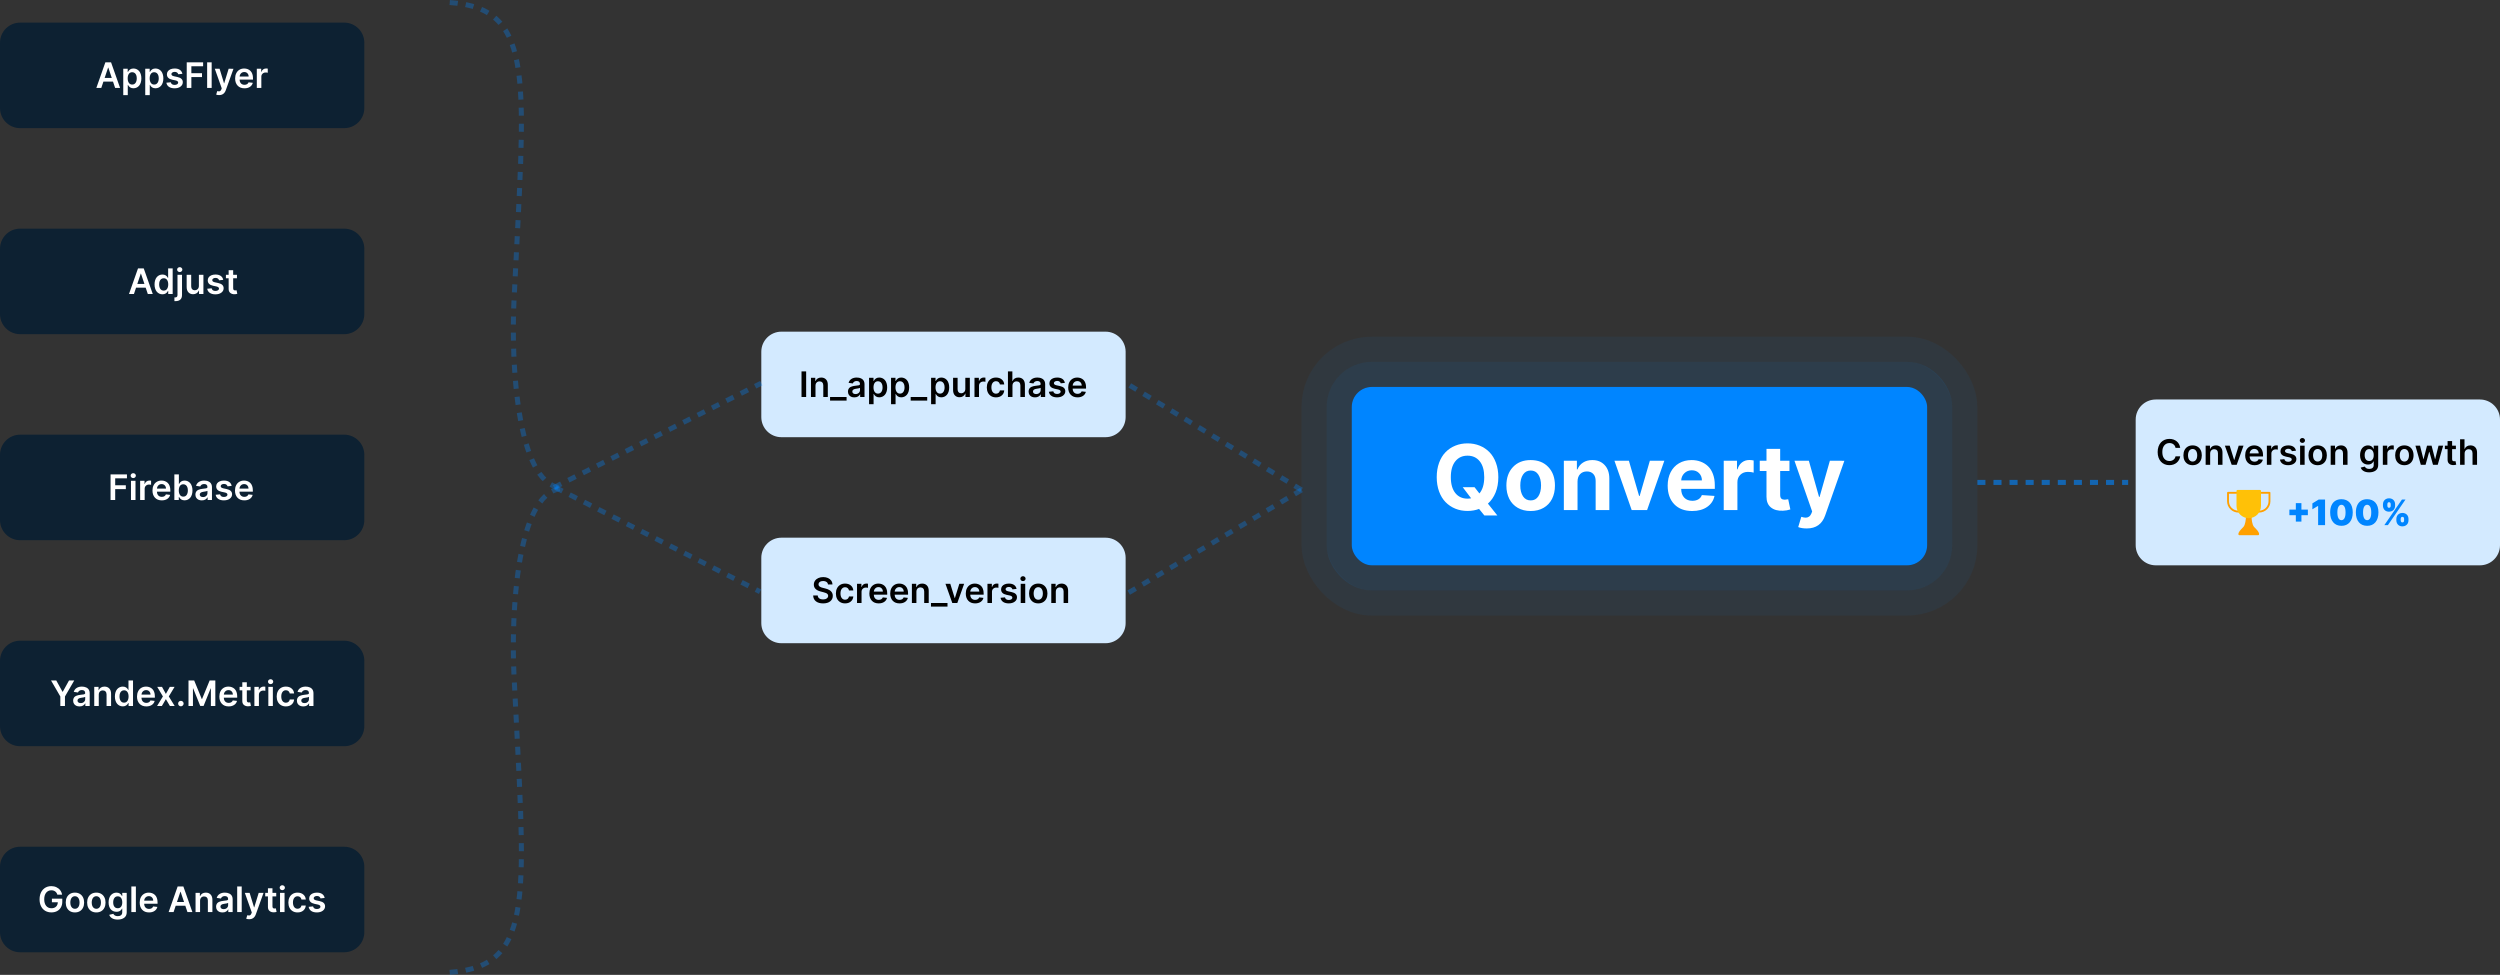 <svg width="995" height="388" viewBox="0 0 995 388" fill="none" xmlns="http://www.w3.org/2000/svg">
<rect x="0" y="0" width="995" height="388" fill="#333333" stroke="none"/>
<path d="M0 17C0 12.582 3.582 9 8 9H137C141.418 9 145 12.582 145 17V43C145 47.418 141.418 51 137 51H8C3.582 51 0 47.418 0 43V17Z" fill="#0D2132"/>
<path d="M40.312 35H38.343L41.928 24.818H44.205L47.794 35H45.825L44.98 32.489H41.152L40.312 35ZM41.649 31.008H44.483L43.106 26.906H43.026L41.649 31.008ZM49.056 37.864V27.364H50.825V28.626H50.93C51.381 27.718 52.108 27.264 53.112 27.264C53.556 27.264 53.969 27.35 54.35 27.523C54.731 27.695 55.065 27.944 55.35 28.268C55.635 28.593 55.858 29.008 56.021 29.511C56.183 30.012 56.264 30.572 56.264 31.192C56.264 31.808 56.185 32.367 56.026 32.867C55.867 33.368 55.646 33.782 55.364 34.11C55.083 34.438 54.75 34.692 54.365 34.871C53.984 35.046 53.568 35.134 53.117 35.134C52.113 35.134 51.384 34.688 50.93 33.797H50.855V37.864H49.056ZM51.288 29.397C50.976 29.834 50.821 30.43 50.821 31.182C50.821 31.934 50.978 32.536 51.293 32.986C51.608 33.434 52.048 33.658 52.615 33.658C53.192 33.658 53.638 33.431 53.953 32.977C54.271 32.519 54.43 31.921 54.43 31.182C54.43 30.701 54.362 30.28 54.226 29.919C54.093 29.555 53.89 29.268 53.614 29.059C53.339 28.847 53.006 28.741 52.615 28.741C52.045 28.741 51.603 28.959 51.288 29.397ZM57.806 37.864V27.364H59.575V28.626H59.68C60.131 27.718 60.858 27.264 61.862 27.264C62.306 27.264 62.719 27.35 63.1 27.523C63.481 27.695 63.815 27.944 64.1 28.268C64.385 28.593 64.608 29.008 64.771 29.511C64.933 30.012 65.014 30.572 65.014 31.192C65.014 31.808 64.935 32.367 64.776 32.867C64.617 33.368 64.396 33.782 64.115 34.11C63.833 34.438 63.5 34.692 63.115 34.871C62.734 35.046 62.318 35.134 61.867 35.134C60.863 35.134 60.134 34.688 59.68 33.797H59.605V37.864H57.806ZM60.038 29.397C59.726 29.834 59.571 30.43 59.571 31.182C59.571 31.934 59.728 32.536 60.043 32.986C60.358 33.434 60.798 33.658 61.365 33.658C61.942 33.658 62.388 33.431 62.703 32.977C63.021 32.519 63.18 31.921 63.18 31.182C63.18 30.701 63.112 30.28 62.976 29.919C62.843 29.555 62.64 29.268 62.364 29.059C62.089 28.847 61.756 28.741 61.365 28.741C60.795 28.741 60.353 28.959 60.038 29.397ZM72.591 29.382L70.951 29.561C70.874 29.286 70.717 29.059 70.478 28.88C70.243 28.698 69.931 28.607 69.543 28.607C69.166 28.607 68.851 28.689 68.599 28.855C68.347 29.017 68.223 29.226 68.226 29.482C68.223 29.704 68.306 29.886 68.475 30.028C68.644 30.168 68.92 30.28 69.305 30.366L70.607 30.645C71.33 30.801 71.867 31.049 72.218 31.391C72.573 31.729 72.752 32.169 72.755 32.713C72.752 33.436 72.447 34.022 71.84 34.473C71.234 34.924 70.452 35.149 69.494 35.149C68.562 35.149 67.812 34.954 67.242 34.562C66.672 34.171 66.33 33.623 66.218 32.917L67.972 32.748C68.049 33.089 68.216 33.349 68.475 33.528C68.736 33.704 69.075 33.792 69.489 33.792C69.91 33.792 70.251 33.706 70.513 33.533C70.778 33.361 70.911 33.142 70.911 32.877C70.911 32.45 70.568 32.16 69.882 32.007L68.579 31.734C67.141 31.435 66.425 30.718 66.431 29.581C66.431 29.117 66.559 28.709 66.814 28.358C67.073 28.007 67.436 27.736 67.903 27.548C68.37 27.359 68.909 27.264 69.519 27.264C70.394 27.264 71.093 27.451 71.617 27.826C72.14 28.201 72.465 28.719 72.591 29.382ZM74.319 35V24.818H80.841V26.364H76.163V29.129H80.394V30.675H76.163V35H74.319ZM84.242 24.818V35H82.442V24.818H84.242ZM87.211 37.849C86.731 37.849 86.34 37.784 86.038 37.655L86.456 36.258C86.721 36.331 86.954 36.367 87.157 36.367C87.359 36.367 87.538 36.303 87.694 36.173C87.853 36.047 87.989 35.847 88.101 35.572L88.255 35.159L85.486 27.364H87.395L89.155 33.131H89.235L91 27.364L92.924 27.374L89.856 35.925C89.392 37.207 88.51 37.849 87.211 37.849ZM97.294 35.149C96.147 35.149 95.242 34.796 94.579 34.09C93.916 33.384 93.585 32.43 93.585 31.227C93.585 30.448 93.732 29.758 94.027 29.158C94.326 28.558 94.748 28.093 95.295 27.761C95.845 27.43 96.48 27.264 97.199 27.264C97.68 27.264 98.126 27.342 98.537 27.498C98.951 27.65 99.32 27.879 99.645 28.184C99.97 28.489 100.225 28.893 100.411 29.397C100.596 29.898 100.689 30.473 100.689 31.122V31.674H95.37C95.376 32.32 95.555 32.827 95.907 33.195C96.261 33.563 96.732 33.747 97.319 33.747C97.713 33.747 98.051 33.663 98.333 33.494C98.615 33.325 98.815 33.081 98.934 32.763L100.615 32.952C100.452 33.624 100.078 34.16 99.491 34.557C98.904 34.952 98.172 35.149 97.294 35.149ZM95.375 30.461H98.964C98.957 29.937 98.793 29.508 98.472 29.173C98.154 28.835 97.738 28.666 97.224 28.666C96.7 28.666 96.268 28.84 95.927 29.188C95.588 29.533 95.404 29.957 95.375 30.461ZM102.212 35V27.364H103.957V28.636H104.036C104.172 28.199 104.409 27.859 104.747 27.617C105.085 27.375 105.477 27.254 105.921 27.254C106.169 27.254 106.385 27.271 106.567 27.304V28.959C106.352 28.89 106.073 28.855 105.732 28.855C105.235 28.855 104.824 29.011 104.499 29.322C104.174 29.631 104.012 30.027 104.012 30.511V35H102.212Z" fill="white"/>
<path d="M0 99C0 94.582 3.582 91 8 91H137C141.418 91 145 94.582 145 99V125C145 129.418 141.418 133 137 133H8C3.582 133 0 129.418 0 125V99Z" fill="#0D2132"/>
<path d="M53.312 117H51.343L54.928 106.818H57.205L60.794 117H58.825L57.98 114.489H54.152L53.312 117ZM54.649 113.008H57.483L56.106 108.906H56.026L54.649 113.008ZM64.657 117.134C64.206 117.134 63.789 117.046 63.404 116.871C63.023 116.692 62.691 116.438 62.41 116.11C62.128 115.782 61.908 115.368 61.749 114.867C61.59 114.367 61.51 113.808 61.51 113.192C61.51 112.572 61.591 112.012 61.754 111.511C61.916 111.008 62.14 110.593 62.425 110.268C62.71 109.944 63.043 109.695 63.424 109.523C63.805 109.35 64.218 109.264 64.662 109.264C65.666 109.264 66.394 109.718 66.844 110.626H66.919V106.818H68.724V117H66.954V115.797H66.844C66.39 116.688 65.661 117.134 64.657 117.134ZM65.159 115.658C65.726 115.658 66.167 115.434 66.481 114.987C66.796 114.536 66.954 113.934 66.954 113.182C66.954 112.429 66.796 111.835 66.481 111.397C66.17 110.96 65.729 110.741 65.159 110.741C64.768 110.741 64.435 110.847 64.16 111.059C63.885 111.268 63.679 111.554 63.543 111.919C63.411 112.28 63.344 112.701 63.344 113.182C63.344 113.921 63.502 114.519 63.817 114.977C64.135 115.431 64.582 115.658 65.159 115.658ZM70.641 109.364H72.441V117.423C72.441 118.238 72.211 118.849 71.75 119.257C71.29 119.668 70.627 119.865 69.761 119.849C69.738 119.849 69.689 119.847 69.612 119.844C69.533 119.844 69.468 119.842 69.418 119.839V118.372C69.551 118.379 69.637 118.382 69.677 118.382C70.015 118.382 70.26 118.299 70.413 118.134C70.565 117.971 70.641 117.726 70.641 117.398V109.364ZM71.536 108.28C71.248 108.28 71.001 108.185 70.796 107.996C70.594 107.804 70.492 107.574 70.492 107.305C70.492 107.034 70.594 106.803 70.796 106.614C71.001 106.422 71.248 106.326 71.536 106.326C71.821 106.326 72.065 106.422 72.267 106.614C72.473 106.803 72.576 107.034 72.576 107.305C72.576 107.574 72.473 107.804 72.267 107.996C72.065 108.185 71.821 108.28 71.536 108.28ZM79.159 113.788V109.364H80.959V117H79.214V115.643H79.134C78.955 116.087 78.665 116.442 78.264 116.707C77.867 116.969 77.391 117.099 76.837 117.099C76.072 117.099 75.455 116.846 74.988 116.339C74.524 115.832 74.292 115.127 74.292 114.226V109.364H76.092V113.947C76.092 114.431 76.222 114.816 76.484 115.101C76.749 115.386 77.099 115.528 77.533 115.528C77.736 115.528 77.931 115.492 78.12 115.419C78.312 115.343 78.486 115.235 78.642 115.096C78.798 114.957 78.922 114.774 79.015 114.549C79.111 114.32 79.159 114.067 79.159 113.788ZM88.845 111.382L87.204 111.561C87.128 111.286 86.971 111.059 86.732 110.88C86.497 110.698 86.185 110.607 85.797 110.607C85.42 110.607 85.105 110.689 84.853 110.855C84.601 111.018 84.477 111.226 84.48 111.482C84.477 111.704 84.559 111.886 84.728 112.028C84.897 112.168 85.174 112.28 85.559 112.366L86.861 112.645C87.584 112.801 88.121 113.049 88.472 113.391C88.827 113.729 89.006 114.17 89.009 114.713C89.006 115.436 88.701 116.022 88.094 116.473C87.488 116.924 86.706 117.149 85.748 117.149C84.816 117.149 84.066 116.954 83.496 116.562C82.925 116.171 82.584 115.623 82.471 114.917L84.226 114.748C84.303 115.089 84.47 115.349 84.728 115.528C84.99 115.704 85.328 115.792 85.743 115.792C86.164 115.792 86.505 115.706 86.767 115.533C87.032 115.361 87.165 115.142 87.165 114.877C87.165 114.45 86.822 114.16 86.135 114.007L84.833 113.734C83.394 113.435 82.679 112.718 82.685 111.581C82.685 111.117 82.813 110.709 83.068 110.358C83.326 110.007 83.689 109.737 84.157 109.548C84.624 109.359 85.163 109.264 85.772 109.264C86.647 109.264 87.347 109.451 87.871 109.826C88.394 110.201 88.719 110.719 88.845 111.382ZM94.306 109.364V110.756H92.8V114.703C92.8 115.038 92.871 115.27 93.014 115.399C93.159 115.525 93.36 115.588 93.615 115.588C93.781 115.588 93.957 115.565 94.142 115.518L94.445 116.925C94.121 117.035 93.768 117.094 93.386 117.104C92.681 117.124 92.106 116.952 91.661 116.587C91.217 116.223 90.997 115.694 91 115.001V110.756H89.916V109.364H91V107.534H92.8V109.364H94.306Z" fill="white"/>
<path d="M0 181C0 176.582 3.582 173 8 173H137C141.418 173 145 176.582 145 181V207C145 211.418 141.418 215 137 215H8C3.582 215 0 211.418 0 207V181Z" fill="#0D2132"/>
<path d="M44.004 199V188.818H50.527V190.364H45.849V193.129H50.08V194.675H45.849V199H44.004ZM52.128 199V191.364H53.928V199H52.128ZM53.033 190.28C52.744 190.28 52.497 190.185 52.292 189.996C52.09 189.804 51.989 189.574 51.989 189.305C51.989 189.034 52.09 188.803 52.292 188.614C52.497 188.422 52.744 188.326 53.033 188.326C53.318 188.326 53.561 188.422 53.764 188.614C53.969 188.803 54.072 189.034 54.072 189.305C54.072 189.574 53.969 189.804 53.764 189.996C53.561 190.185 53.318 190.28 53.033 190.28ZM55.778 199V191.364H57.523V192.636H57.603C57.739 192.199 57.976 191.859 58.314 191.617C58.652 191.375 59.043 191.254 59.487 191.254C59.736 191.254 59.951 191.271 60.133 191.304V192.96C59.918 192.89 59.639 192.855 59.298 192.855C58.801 192.855 58.39 193.011 58.065 193.322C57.74 193.631 57.578 194.027 57.578 194.511V199H55.778ZM64.395 199.149C63.248 199.149 62.344 198.796 61.681 198.09C61.018 197.384 60.686 196.43 60.686 195.227C60.686 194.448 60.834 193.758 61.129 193.158C61.427 192.558 61.85 192.093 62.397 191.761C62.947 191.43 63.582 191.264 64.301 191.264C64.781 191.264 65.227 191.342 65.638 191.498C66.052 191.65 66.422 191.879 66.747 192.184C67.072 192.489 67.327 192.893 67.512 193.397C67.698 193.897 67.791 194.473 67.791 195.122V195.674H62.471C62.478 196.32 62.657 196.827 63.008 197.195C63.363 197.563 63.834 197.747 64.42 197.747C64.814 197.747 65.153 197.663 65.434 197.494C65.716 197.325 65.916 197.081 66.036 196.763L67.716 196.952C67.554 197.625 67.179 198.16 66.593 198.558C66.006 198.952 65.274 199.149 64.395 199.149ZM62.476 194.461H66.066C66.059 193.937 65.895 193.508 65.573 193.173C65.255 192.835 64.839 192.666 64.326 192.666C63.802 192.666 63.369 192.84 63.028 193.188C62.69 193.533 62.506 193.957 62.476 194.461ZM69.393 199V188.818H71.193V192.626H71.267C71.718 191.718 72.445 191.264 73.45 191.264C73.894 191.264 74.306 191.35 74.688 191.523C75.069 191.695 75.402 191.944 75.687 192.268C75.972 192.593 76.196 193.008 76.358 193.511C76.52 194.012 76.602 194.572 76.602 195.192C76.602 195.808 76.522 196.367 76.363 196.867C76.204 197.368 75.984 197.782 75.702 198.11C75.42 198.438 75.087 198.692 74.703 198.871C74.321 199.046 73.906 199.134 73.455 199.134C72.451 199.134 71.721 198.688 71.267 197.797H71.163V199H69.393ZM71.625 193.397C71.314 193.835 71.158 194.429 71.158 195.182C71.158 195.934 71.315 196.536 71.63 196.987C71.945 197.434 72.386 197.658 72.953 197.658C73.529 197.658 73.975 197.431 74.29 196.977C74.608 196.519 74.767 195.921 74.767 195.182C74.767 194.701 74.699 194.28 74.563 193.919C74.431 193.554 74.227 193.268 73.952 193.059C73.677 192.847 73.344 192.741 72.953 192.741C72.382 192.741 71.94 192.96 71.625 193.397ZM80.329 199.154C79.835 199.154 79.398 199.07 79.017 198.901C78.639 198.728 78.337 198.466 78.112 198.115C77.886 197.764 77.774 197.344 77.774 196.857C77.774 196.526 77.829 196.231 77.938 195.972C78.047 195.714 78.188 195.503 78.36 195.341C78.536 195.179 78.755 195.041 79.017 194.928C79.278 194.812 79.539 194.728 79.797 194.675C80.056 194.618 80.347 194.572 80.672 194.536C81.408 194.456 81.86 194.396 82.029 194.357C82.311 194.29 82.48 194.179 82.537 194.023C82.553 193.974 82.561 193.916 82.561 193.849V193.82C82.561 193.442 82.45 193.152 82.228 192.95C82.006 192.744 81.686 192.641 81.269 192.641C80.855 192.641 80.513 192.732 80.245 192.915C79.98 193.097 79.799 193.329 79.703 193.611L78.022 193.372C78.218 192.689 78.601 192.167 79.171 191.806C79.744 191.445 80.44 191.264 81.259 191.264C81.567 191.264 81.862 191.291 82.144 191.344C82.425 191.393 82.704 191.483 82.979 191.612C83.254 191.738 83.491 191.899 83.69 192.094C83.892 192.287 84.055 192.537 84.177 192.845C84.3 193.153 84.361 193.501 84.361 193.889V199H82.631V197.951H82.571C82.392 198.302 82.114 198.591 81.736 198.816C81.358 199.041 80.889 199.154 80.329 199.154ZM80.796 197.832C81.323 197.832 81.749 197.679 82.074 197.374C82.402 197.069 82.566 196.698 82.566 196.261V195.361C82.421 195.48 81.87 195.604 80.916 195.734C79.978 195.866 79.509 196.231 79.509 196.827C79.509 197.149 79.626 197.397 79.862 197.573C80.097 197.746 80.409 197.832 80.796 197.832ZM92.206 193.382L90.566 193.561C90.49 193.286 90.332 193.059 90.093 192.88C89.858 192.698 89.546 192.607 89.159 192.607C88.781 192.607 88.466 192.689 88.214 192.855C87.962 193.018 87.838 193.226 87.841 193.482C87.838 193.704 87.921 193.886 88.09 194.028C88.259 194.168 88.536 194.28 88.92 194.366L90.223 194.645C90.945 194.801 91.482 195.049 91.834 195.391C92.188 195.729 92.367 196.17 92.37 196.713C92.367 197.436 92.062 198.022 91.456 198.473C90.849 198.924 90.067 199.149 89.109 199.149C88.178 199.149 87.427 198.954 86.857 198.562C86.287 198.171 85.945 197.623 85.833 196.917L87.588 196.748C87.664 197.089 87.831 197.349 88.09 197.528C88.352 197.704 88.69 197.792 89.104 197.792C89.525 197.792 89.866 197.706 90.128 197.533C90.393 197.361 90.526 197.142 90.526 196.877C90.526 196.45 90.183 196.16 89.497 196.007L88.194 195.734C86.756 195.435 86.04 194.718 86.046 193.581C86.046 193.117 86.174 192.709 86.429 192.358C86.688 192.007 87.051 191.737 87.518 191.548C87.985 191.359 88.524 191.264 89.134 191.264C90.009 191.264 90.708 191.451 91.232 191.826C91.756 192.201 92.08 192.719 92.206 193.382ZM97.235 199.149C96.088 199.149 95.183 198.796 94.521 198.09C93.858 197.384 93.526 196.43 93.526 195.227C93.526 194.448 93.674 193.758 93.969 193.158C94.267 192.558 94.69 192.093 95.237 191.761C95.787 191.43 96.421 191.264 97.141 191.264C97.621 191.264 98.067 191.342 98.478 191.498C98.892 191.65 99.262 191.879 99.587 192.184C99.912 192.489 100.167 192.893 100.352 193.397C100.538 193.897 100.631 194.473 100.631 195.122V195.674H95.311C95.318 196.32 95.497 196.827 95.848 197.195C96.203 197.563 96.673 197.747 97.26 197.747C97.654 197.747 97.992 197.663 98.274 197.494C98.556 197.325 98.756 197.081 98.876 196.763L100.556 196.952C100.394 197.625 100.019 198.16 99.433 198.558C98.846 198.952 98.113 199.149 97.235 199.149ZM95.316 194.461H98.906C98.899 193.937 98.735 193.508 98.413 193.173C98.095 192.835 97.679 192.666 97.165 192.666C96.642 192.666 96.209 192.84 95.868 193.188C95.53 193.533 95.346 193.957 95.316 194.461Z" fill="white"/>
<path d="M0 263C0 258.582 3.582 255 8 255H137C141.418 255 145 258.582 145 263V289C145 293.418 141.418 297 137 297H8C3.582 297 0 293.418 0 289V263Z" fill="#0D2132"/>
<path d="M20.308 270.818H22.391L24.882 275.322H24.982L27.472 270.818H29.555L25.852 277.202V281H24.012V277.202L20.308 270.818ZM31.667 281.154C31.173 281.154 30.736 281.07 30.355 280.901C29.977 280.728 29.675 280.466 29.45 280.115C29.224 279.764 29.112 279.344 29.112 278.857C29.112 278.526 29.166 278.231 29.276 277.972C29.385 277.714 29.526 277.503 29.698 277.341C29.874 277.179 30.093 277.041 30.355 276.928C30.616 276.812 30.877 276.728 31.135 276.675C31.394 276.618 31.685 276.572 32.01 276.536C32.746 276.456 33.198 276.396 33.367 276.357C33.649 276.29 33.818 276.179 33.874 276.023C33.891 275.974 33.899 275.916 33.899 275.849V275.82C33.899 275.442 33.788 275.152 33.566 274.95C33.344 274.744 33.024 274.641 32.607 274.641C32.192 274.641 31.851 274.732 31.583 274.915C31.317 275.097 31.137 275.329 31.041 275.611L29.36 275.372C29.556 274.689 29.939 274.167 30.509 273.806C31.082 273.445 31.778 273.264 32.597 273.264C32.905 273.264 33.2 273.291 33.482 273.344C33.763 273.393 34.042 273.483 34.317 273.612C34.592 273.738 34.829 273.899 35.028 274.094C35.23 274.287 35.392 274.537 35.515 274.845C35.638 275.153 35.699 275.501 35.699 275.889V281H33.969V279.951H33.909C33.73 280.302 33.452 280.591 33.074 280.816C32.696 281.041 32.227 281.154 31.667 281.154ZM32.134 279.832C32.661 279.832 33.087 279.679 33.412 279.374C33.74 279.069 33.904 278.698 33.904 278.261V277.361C33.758 277.48 33.208 277.604 32.254 277.734C31.316 277.866 30.847 278.231 30.847 278.827C30.847 279.149 30.964 279.397 31.2 279.573C31.435 279.746 31.747 279.832 32.134 279.832ZM39.308 276.526V281H37.509V273.364H39.229V274.661H39.318C39.497 274.224 39.781 273.882 40.169 273.637C40.56 273.388 41.035 273.264 41.595 273.264C42.394 273.264 43.031 273.518 43.504 274.025C43.978 274.532 44.214 275.236 44.21 276.138V281H42.411V276.416C42.411 275.906 42.278 275.506 42.013 275.218C41.751 274.93 41.388 274.786 40.924 274.786C40.44 274.786 40.049 274.94 39.751 275.248C39.456 275.556 39.308 275.982 39.308 276.526ZM48.874 281.134C48.423 281.134 48.005 281.046 47.621 280.871C47.24 280.692 46.908 280.438 46.627 280.11C46.345 279.782 46.124 279.368 45.965 278.867C45.806 278.367 45.727 277.808 45.727 277.192C45.727 276.572 45.808 276.012 45.97 275.511C46.133 275.008 46.356 274.593 46.642 274.268C46.927 273.944 47.26 273.695 47.641 273.523C48.022 273.35 48.435 273.264 48.879 273.264C49.883 273.264 50.611 273.718 51.061 274.626H51.136V270.818H52.941V281H51.171V279.797H51.061C50.607 280.688 49.878 281.134 48.874 281.134ZM49.376 279.658C49.943 279.658 50.383 279.434 50.698 278.987C51.013 278.536 51.171 277.934 51.171 277.182C51.171 276.429 51.013 275.835 50.698 275.397C50.387 274.96 49.946 274.741 49.376 274.741C48.985 274.741 48.652 274.847 48.377 275.059C48.102 275.268 47.896 275.554 47.76 275.919C47.627 276.28 47.561 276.701 47.561 277.182C47.561 277.921 47.719 278.519 48.034 278.977C48.352 279.431 48.799 279.658 49.376 279.658ZM58.239 281.149C57.092 281.149 56.187 280.796 55.525 280.09C54.862 279.384 54.53 278.43 54.53 277.227C54.53 276.448 54.678 275.758 54.973 275.158C55.271 274.558 55.694 274.093 56.24 273.761C56.791 273.43 57.425 273.264 58.145 273.264C58.625 273.264 59.071 273.342 59.482 273.498C59.896 273.65 60.266 273.879 60.591 274.184C60.915 274.489 61.171 274.893 61.356 275.397C61.542 275.897 61.635 276.473 61.635 277.122V277.674H56.315C56.322 278.32 56.501 278.827 56.852 279.195C57.207 279.563 57.677 279.747 58.264 279.747C58.658 279.747 58.996 279.663 59.278 279.494C59.56 279.325 59.76 279.081 59.88 278.763L61.56 278.952C61.398 279.625 61.023 280.16 60.436 280.558C59.85 280.952 59.117 281.149 58.239 281.149ZM56.32 276.461H59.909C59.903 275.937 59.739 275.508 59.417 275.173C59.099 274.835 58.683 274.666 58.169 274.666C57.646 274.666 57.213 274.84 56.872 275.188C56.534 275.533 56.35 275.957 56.32 276.461ZM64.478 273.364L66.019 276.183L67.586 273.364H69.49L67.188 277.182L69.529 281H67.635L66.019 278.251L64.419 281H62.51L64.836 277.182L62.569 273.364H64.478ZM71.99 281.109C71.686 281.109 71.425 281.003 71.21 280.791C70.998 280.576 70.893 280.317 70.897 280.016C70.893 279.717 70.998 279.462 71.21 279.25C71.425 279.038 71.686 278.932 71.99 278.932C72.285 278.932 72.541 279.038 72.756 279.25C72.972 279.462 73.081 279.717 73.084 280.016C73.081 280.317 72.972 280.576 72.756 280.791C72.541 281.003 72.285 281.109 71.99 281.109ZM75.022 270.818H77.279L80.302 278.196H80.421L83.444 270.818H85.701V281H83.931V274.005H83.837L81.022 280.97H79.7L76.886 273.99H76.792V281H75.022V270.818ZM91.01 281.149C89.864 281.149 88.959 280.796 88.296 280.09C87.633 279.384 87.302 278.43 87.302 277.227C87.302 276.448 87.449 275.758 87.744 275.158C88.042 274.558 88.465 274.093 89.012 273.761C89.562 273.43 90.197 273.264 90.916 273.264C91.397 273.264 91.842 273.342 92.253 273.498C92.668 273.65 93.037 273.879 93.362 274.184C93.687 274.489 93.942 274.893 94.128 275.397C94.313 275.897 94.406 276.473 94.406 277.122V277.674H89.087C89.093 278.32 89.272 278.827 89.623 279.195C89.978 279.563 90.449 279.747 91.035 279.747C91.43 279.747 91.768 279.663 92.049 279.494C92.331 279.325 92.532 279.081 92.651 278.763L94.332 278.952C94.169 279.625 93.795 280.16 93.208 280.558C92.621 280.952 91.889 281.149 91.01 281.149ZM89.091 276.461H92.681C92.674 275.937 92.51 275.508 92.189 275.173C91.871 274.835 91.455 274.666 90.941 274.666C90.417 274.666 89.985 274.84 89.643 275.188C89.305 275.533 89.121 275.957 89.091 276.461ZM99.742 273.364V274.756H98.235V278.703C98.235 279.038 98.307 279.27 98.449 279.399C98.595 279.525 98.796 279.588 99.051 279.588C99.216 279.588 99.392 279.565 99.578 279.518L99.881 280.925C99.556 281.035 99.203 281.094 98.822 281.104C98.116 281.124 97.541 280.952 97.097 280.587C96.653 280.223 96.432 279.694 96.436 279.001V274.756H95.352V273.364H96.436V271.534H98.235V273.364H99.742ZM101.247 281V273.364H102.992V274.636H103.072C103.207 274.199 103.444 273.859 103.782 273.617C104.121 273.375 104.512 273.254 104.956 273.254C105.204 273.254 105.42 273.271 105.602 273.304V274.96C105.387 274.89 105.108 274.855 104.767 274.855C104.27 274.855 103.859 275.011 103.534 275.322C103.209 275.631 103.047 276.027 103.047 276.511V281H101.247ZM106.798 281V273.364H108.597V281H106.798ZM107.703 272.28C107.414 272.28 107.167 272.185 106.962 271.996C106.76 271.804 106.659 271.574 106.659 271.305C106.659 271.034 106.76 270.803 106.962 270.614C107.167 270.422 107.414 270.326 107.703 270.326C107.988 270.326 108.231 270.422 108.433 270.614C108.639 270.803 108.742 271.034 108.742 271.305C108.742 271.574 108.639 271.804 108.433 271.996C108.231 272.185 107.988 272.28 107.703 272.28ZM113.779 281.149C113.033 281.149 112.382 280.982 111.825 280.647C111.268 280.312 110.844 279.848 110.553 279.255C110.264 278.662 110.12 277.981 110.12 277.212C110.12 276.439 110.268 275.755 110.562 275.158C110.857 274.562 111.282 274.098 111.835 273.766C112.389 273.432 113.033 273.264 113.769 273.264C114.701 273.264 115.464 273.514 116.061 274.015C116.658 274.515 116.987 275.18 117.05 276.009H115.33C115.257 275.624 115.087 275.312 114.818 275.074C114.553 274.835 114.212 274.716 113.794 274.716C113.234 274.716 112.785 274.936 112.447 275.377C112.112 275.818 111.945 276.42 111.945 277.182C111.945 277.957 112.11 278.569 112.442 279.016C112.777 279.46 113.227 279.683 113.794 279.683C114.192 279.683 114.528 279.57 114.803 279.344C115.078 279.116 115.254 278.798 115.33 278.39H117.05C116.984 279.215 116.658 279.881 116.071 280.388C115.488 280.896 114.724 281.149 113.779 281.149ZM120.726 281.154C120.232 281.154 119.794 281.07 119.413 280.901C119.035 280.728 118.734 280.466 118.508 280.115C118.283 279.764 118.17 279.344 118.17 278.857C118.17 278.526 118.225 278.231 118.334 277.972C118.444 277.714 118.585 277.503 118.757 277.341C118.933 277.179 119.151 277.041 119.413 276.928C119.675 276.812 119.935 276.728 120.194 276.675C120.452 276.618 120.744 276.572 121.069 276.536C121.805 276.456 122.257 276.396 122.426 276.357C122.708 276.29 122.877 276.179 122.933 276.023C122.95 275.974 122.958 275.916 122.958 275.849V275.82C122.958 275.442 122.847 275.152 122.625 274.95C122.403 274.744 122.083 274.641 121.665 274.641C121.251 274.641 120.91 274.732 120.641 274.915C120.376 275.097 120.195 275.329 120.099 275.611L118.419 275.372C118.614 274.689 118.997 274.167 119.567 273.806C120.141 273.445 120.837 273.264 121.655 273.264C121.964 273.264 122.259 273.291 122.54 273.344C122.822 273.393 123.1 273.483 123.376 273.612C123.651 273.738 123.888 273.899 124.086 274.094C124.289 274.287 124.451 274.537 124.574 274.845C124.696 275.153 124.758 275.501 124.758 275.889V281H123.028V279.951H122.968C122.789 280.302 122.51 280.591 122.133 280.816C121.755 281.041 121.286 281.154 120.726 281.154ZM121.193 279.832C121.72 279.832 122.146 279.679 122.471 279.374C122.799 279.069 122.963 278.698 122.963 278.261V277.361C122.817 277.48 122.267 277.604 121.312 277.734C120.374 277.866 119.905 278.231 119.905 278.827C119.905 279.149 120.023 279.397 120.258 279.573C120.494 279.746 120.805 279.832 121.193 279.832Z" fill="white"/>
<path d="M0 345C0 340.582 3.582 337 8 337H137C141.418 337 145 340.582 145 345V371C145 375.418 141.418 379 137 379H8C3.582 379 0 375.418 0 371V345Z" fill="#0D2132"/>
<path d="M22.825 356.07C22.66 355.523 22.371 355.097 21.96 354.792C21.549 354.487 21.041 354.335 20.434 354.335C20.023 354.335 19.643 354.414 19.296 354.573C18.951 354.732 18.652 354.961 18.401 355.259C18.149 355.554 17.951 355.927 17.809 356.378C17.67 356.829 17.6 357.336 17.6 357.899C17.6 359.033 17.86 359.914 18.381 360.544C18.904 361.17 19.602 361.484 20.474 361.484C21.239 361.484 21.848 361.27 22.298 360.842C22.752 360.415 22.988 359.838 23.004 359.112H20.658V357.67H24.789V358.893C24.789 359.752 24.604 360.504 24.232 361.151C23.861 361.797 23.349 362.291 22.696 362.632C22.046 362.97 21.302 363.139 20.464 363.139C19.532 363.139 18.71 362.93 17.998 362.513C17.289 362.092 16.735 361.485 16.337 360.693C15.943 359.901 15.746 358.976 15.746 357.919C15.746 357.273 15.822 356.671 15.974 356.114C16.127 355.558 16.342 355.07 16.621 354.653C16.899 354.235 17.231 353.879 17.615 353.584C18 353.286 18.429 353.06 18.903 352.908C19.377 352.755 19.879 352.679 20.409 352.679C21.151 352.679 21.831 352.823 22.447 353.112C23.064 353.397 23.568 353.796 23.959 354.31C24.353 354.823 24.602 355.41 24.704 356.07H22.825ZM31.758 362.662C31.204 362.987 30.56 363.149 29.824 363.149C29.088 363.149 28.442 362.987 27.885 362.662C27.332 362.334 26.906 361.873 26.607 361.28C26.312 360.683 26.165 359.994 26.165 359.212C26.165 358.429 26.312 357.74 26.607 357.143C26.906 356.547 27.332 356.085 27.885 355.756C28.442 355.428 29.088 355.264 29.824 355.264C30.56 355.264 31.204 355.428 31.758 355.756C32.315 356.085 32.741 356.547 33.036 357.143C33.334 357.74 33.483 358.429 33.483 359.212C33.483 359.994 33.334 360.683 33.036 361.28C32.741 361.873 32.315 362.334 31.758 362.662ZM29.834 361.707C30.228 361.707 30.565 361.595 30.843 361.369C31.122 361.144 31.327 360.847 31.46 360.479C31.592 360.108 31.659 359.684 31.659 359.207C31.659 358.729 31.592 358.305 31.46 357.934C31.33 357.563 31.125 357.263 30.843 357.034C30.565 356.805 30.228 356.691 29.834 356.691C29.532 356.691 29.262 356.757 29.024 356.89C28.788 357.019 28.596 357.198 28.447 357.427C28.298 357.656 28.183 357.921 28.104 358.222C28.028 358.524 27.989 358.852 27.989 359.207C27.989 359.684 28.056 360.108 28.188 360.479C28.321 360.847 28.528 361.144 28.81 361.369C29.092 361.595 29.433 361.707 29.834 361.707ZM40.276 362.662C39.722 362.987 39.077 363.149 38.342 363.149C37.606 363.149 36.959 362.987 36.403 362.662C35.849 362.334 35.423 361.873 35.125 361.28C34.83 360.683 34.682 359.994 34.682 359.212C34.682 358.429 34.83 357.74 35.125 357.143C35.423 356.547 35.849 356.085 36.403 355.756C36.959 355.428 37.606 355.264 38.342 355.264C39.077 355.264 39.722 355.428 40.276 355.756C40.832 356.085 41.258 356.547 41.553 357.143C41.852 357.74 42.001 358.429 42.001 359.212C42.001 359.994 41.852 360.683 41.553 361.28C41.258 361.873 40.832 362.334 40.276 362.662ZM38.352 361.707C38.746 361.707 39.082 361.595 39.361 361.369C39.639 361.144 39.845 360.847 39.977 360.479C40.11 360.108 40.176 359.684 40.176 359.207C40.176 358.729 40.11 358.305 39.977 357.934C39.848 357.563 39.642 357.263 39.361 357.034C39.082 356.805 38.746 356.691 38.352 356.691C38.05 356.691 37.78 356.757 37.541 356.89C37.306 357.019 37.114 357.198 36.965 357.427C36.815 357.656 36.701 357.921 36.621 358.222C36.545 358.524 36.507 358.852 36.507 359.207C36.507 359.684 36.573 360.108 36.706 360.479C36.839 360.847 37.046 361.144 37.327 361.369C37.609 361.595 37.95 361.707 38.352 361.707ZM46.849 365.993C45.928 365.993 45.179 365.816 44.602 365.461C44.029 365.106 43.654 364.651 43.478 364.094L45.099 363.701C45.424 364.321 46.017 364.631 46.879 364.631C47.419 364.631 47.849 364.501 48.167 364.243C48.488 363.988 48.649 363.598 48.649 363.075V361.628H48.559C48.48 361.787 48.386 361.934 48.276 362.07C48.167 362.203 48.026 362.335 47.853 362.468C47.681 362.597 47.467 362.7 47.212 362.776C46.957 362.853 46.674 362.891 46.362 362.891C45.918 362.891 45.505 362.813 45.124 362.657C44.746 362.498 44.415 362.268 44.13 361.966C43.845 361.661 43.621 361.268 43.459 360.788C43.296 360.307 43.215 359.763 43.215 359.157C43.215 358.544 43.296 357.99 43.459 357.496C43.621 356.999 43.845 356.59 44.13 356.268C44.415 355.944 44.748 355.695 45.129 355.523C45.51 355.35 45.923 355.264 46.367 355.264C47.378 355.264 48.109 355.718 48.559 356.626H48.659V355.364H50.434V363.124C50.434 363.595 50.344 364.014 50.165 364.382C49.986 364.75 49.736 365.05 49.415 365.282C49.093 365.514 48.715 365.69 48.281 365.809C47.847 365.932 47.37 365.993 46.849 365.993ZM46.864 361.479C47.434 361.479 47.875 361.273 48.187 360.862C48.502 360.451 48.659 359.879 48.659 359.147C48.659 358.411 48.502 357.826 48.187 357.392C47.875 356.958 47.434 356.741 46.864 356.741C46.284 356.741 45.837 356.963 45.522 357.407C45.207 357.848 45.05 358.428 45.05 359.147C45.05 359.866 45.205 360.435 45.517 360.852C45.832 361.27 46.281 361.479 46.864 361.479ZM54.078 352.818V363H52.278V352.818H54.078ZM59.309 363.149C58.163 363.149 57.258 362.796 56.595 362.09C55.932 361.384 55.6 360.43 55.6 359.227C55.6 358.448 55.748 357.758 56.043 357.158C56.341 356.558 56.764 356.093 57.311 355.761C57.861 355.43 58.496 355.264 59.215 355.264C59.695 355.264 60.141 355.342 60.552 355.498C60.967 355.65 61.336 355.879 61.661 356.184C61.986 356.489 62.241 356.893 62.426 357.397C62.612 357.897 62.705 358.473 62.705 359.122V359.674H57.385C57.392 360.32 57.571 360.827 57.922 361.195C58.277 361.563 58.748 361.747 59.334 361.747C59.729 361.747 60.067 361.663 60.348 361.494C60.63 361.325 60.831 361.081 60.95 360.763L62.63 360.952C62.468 361.625 62.093 362.16 61.507 362.558C60.92 362.952 60.188 363.149 59.309 363.149ZM57.39 358.461H60.98C60.973 357.937 60.809 357.508 60.488 357.173C60.169 356.835 59.753 356.666 59.24 356.666C58.716 356.666 58.283 356.84 57.942 357.188C57.604 357.533 57.42 357.957 57.39 358.461ZM69.087 363H67.118L70.703 352.818H72.98L76.569 363H74.601L73.755 360.489H69.927L69.087 363ZM70.424 359.008H73.258L71.881 354.906H71.802L70.424 359.008ZM79.631 358.526V363H77.831V355.364H79.551V356.661H79.641C79.82 356.224 80.103 355.882 80.491 355.637C80.882 355.388 81.358 355.264 81.918 355.264C82.716 355.264 83.353 355.518 83.827 356.025C84.301 356.532 84.536 357.236 84.533 358.138V363H82.733V358.416C82.733 357.906 82.6 357.506 82.335 357.218C82.073 356.93 81.71 356.786 81.246 356.786C80.763 356.786 80.371 356.94 80.073 357.248C79.778 357.556 79.631 357.982 79.631 358.526ZM88.56 363.154C88.066 363.154 87.628 363.07 87.247 362.901C86.869 362.728 86.568 362.466 86.342 362.115C86.117 361.764 86.004 361.344 86.004 360.857C86.004 360.526 86.059 360.231 86.168 359.972C86.278 359.714 86.419 359.503 86.591 359.341C86.767 359.179 86.985 359.041 87.247 358.928C87.509 358.812 87.769 358.728 88.028 358.675C88.286 358.618 88.578 358.572 88.903 358.536C89.638 358.456 90.091 358.396 90.26 358.357C90.542 358.29 90.711 358.179 90.767 358.023C90.784 357.974 90.792 357.916 90.792 357.849V357.82C90.792 357.442 90.681 357.152 90.459 356.95C90.237 356.744 89.917 356.641 89.499 356.641C89.085 356.641 88.744 356.732 88.475 356.915C88.21 357.097 88.029 357.329 87.933 357.611L86.253 357.372C86.448 356.689 86.831 356.167 87.401 355.806C87.975 355.445 88.671 355.264 89.489 355.264C89.798 355.264 90.093 355.291 90.374 355.344C90.656 355.393 90.934 355.483 91.21 355.612C91.485 355.738 91.722 355.899 91.921 356.094C92.123 356.287 92.285 356.537 92.408 356.845C92.53 357.153 92.592 357.501 92.592 357.889V363H90.862V361.951H90.802C90.623 362.302 90.344 362.591 89.967 362.816C89.589 363.041 89.12 363.154 88.56 363.154ZM89.027 361.832C89.554 361.832 89.98 361.679 90.305 361.374C90.633 361.069 90.797 360.698 90.797 360.261V359.361C90.651 359.48 90.101 359.604 89.146 359.734C88.208 359.866 87.739 360.231 87.739 360.827C87.739 361.149 87.857 361.397 88.092 361.573C88.328 361.746 88.639 361.832 89.027 361.832ZM96.201 352.818V363H94.401V352.818H96.201ZM99.17 365.849C98.69 365.849 98.299 365.784 97.997 365.655L98.415 364.258C98.68 364.331 98.913 364.367 99.116 364.367C99.318 364.367 99.497 364.303 99.653 364.173C99.812 364.047 99.948 363.847 100.06 363.572L100.214 363.159L97.445 355.364H99.354L101.114 361.131H101.194L102.959 355.364L104.883 355.374L101.815 363.925C101.351 365.207 100.47 365.849 99.17 365.849ZM109.945 355.364V356.756H108.439V360.703C108.439 361.038 108.51 361.27 108.652 361.399C108.798 361.525 108.999 361.588 109.254 361.588C109.42 361.588 109.595 361.565 109.781 361.518L110.084 362.925C109.759 363.035 109.406 363.094 109.025 363.104C108.319 363.124 107.744 362.952 107.3 362.587C106.856 362.223 106.636 361.694 106.639 361.001V356.756H105.555V355.364H106.639V353.534H108.439V355.364H109.945ZM111.45 363V355.364H113.25V363H111.45ZM112.355 354.28C112.067 354.28 111.82 354.185 111.614 353.996C111.412 353.804 111.311 353.574 111.311 353.305C111.311 353.034 111.412 352.803 111.614 352.614C111.82 352.422 112.067 352.326 112.355 352.326C112.64 352.326 112.884 352.422 113.086 352.614C113.291 352.803 113.394 353.034 113.394 353.305C113.394 353.574 113.291 353.804 113.086 353.996C112.884 354.185 112.64 354.28 112.355 354.28ZM118.431 363.149C117.686 363.149 117.034 362.982 116.478 362.647C115.921 362.312 115.497 361.848 115.205 361.255C114.917 360.662 114.772 359.981 114.772 359.212C114.772 358.439 114.92 357.755 115.215 357.158C115.51 356.562 115.934 356.098 116.488 355.766C117.041 355.432 117.686 355.264 118.422 355.264C119.353 355.264 120.117 355.514 120.713 356.015C121.31 356.515 121.64 357.18 121.703 358.009H119.983C119.91 357.624 119.739 357.312 119.471 357.074C119.205 356.835 118.864 356.716 118.446 356.716C117.886 356.716 117.437 356.936 117.099 357.377C116.764 357.818 116.597 358.42 116.597 359.182C116.597 359.957 116.763 360.569 117.094 361.016C117.429 361.46 117.88 361.683 118.446 361.683C118.844 361.683 119.181 361.57 119.456 361.344C119.731 361.116 119.906 360.798 119.983 360.39H121.703C121.636 361.215 121.31 361.881 120.723 362.388C120.14 362.896 119.376 363.149 118.431 363.149ZM129.216 357.382L127.575 357.561C127.499 357.286 127.342 357.059 127.103 356.88C126.868 356.698 126.556 356.607 126.169 356.607C125.791 356.607 125.476 356.689 125.224 356.855C124.972 357.018 124.848 357.226 124.851 357.482C124.848 357.704 124.931 357.886 125.1 358.028C125.269 358.168 125.545 358.28 125.93 358.366L127.232 358.645C127.955 358.801 128.492 359.049 128.843 359.391C129.198 359.729 129.377 360.17 129.38 360.713C129.377 361.436 129.072 362.022 128.465 362.473C127.859 362.924 127.077 363.149 126.119 363.149C125.187 363.149 124.437 362.954 123.867 362.562C123.297 362.171 122.955 361.623 122.843 360.917L124.597 360.748C124.674 361.089 124.841 361.349 125.1 361.528C125.361 361.704 125.7 361.792 126.114 361.792C126.535 361.792 126.876 361.706 127.138 361.533C127.403 361.361 127.536 361.142 127.536 360.877C127.536 360.45 127.193 360.16 126.507 360.007L125.204 359.734C123.766 359.435 123.05 358.718 123.056 357.581C123.056 357.117 123.184 356.709 123.439 356.358C123.698 356.007 124.061 355.737 124.528 355.548C124.995 355.359 125.534 355.264 126.144 355.264C127.019 355.264 127.718 355.451 128.242 355.826C128.765 356.201 129.09 356.719 129.216 357.382Z" fill="white"/>
<path d="M303 140C303 135.582 306.582 132 311 132H440C444.418 132 448 135.582 448 140V166C448 170.418 444.418 174 440 174H311C306.582 174 303 170.418 303 166V140Z" fill="#D3EAFF"/>
<path d="M320.849 147.818V158H319.004V147.818H320.849ZM324.566 153.526V158H322.767V150.364H324.487V151.661H324.576C324.755 151.224 325.039 150.882 325.426 150.637C325.817 150.388 326.293 150.264 326.853 150.264C327.652 150.264 328.288 150.518 328.762 151.025C329.236 151.532 329.472 152.236 329.468 153.138V158H327.669V153.416C327.669 152.906 327.536 152.506 327.271 152.218C327.009 151.93 326.646 151.786 326.182 151.786C325.698 151.786 325.307 151.94 325.009 152.248C324.714 152.556 324.566 152.982 324.566 153.526ZM336.941 158V159.437H330.363V158H336.941ZM340.044 158.154C339.55 158.154 339.113 158.07 338.732 157.901C338.354 157.728 338.052 157.466 337.827 157.115C337.601 156.764 337.489 156.344 337.489 155.857C337.489 155.526 337.543 155.231 337.653 154.972C337.762 154.714 337.903 154.503 338.075 154.341C338.251 154.179 338.47 154.041 338.732 153.928C338.993 153.812 339.254 153.728 339.512 153.675C339.771 153.618 340.062 153.572 340.387 153.536C341.123 153.456 341.575 153.396 341.744 153.357C342.026 153.29 342.195 153.179 342.251 153.023C342.268 152.974 342.276 152.916 342.276 152.849V152.82C342.276 152.442 342.165 152.152 341.943 151.95C341.721 151.744 341.401 151.641 340.984 151.641C340.569 151.641 340.228 151.732 339.96 151.915C339.694 152.097 339.514 152.329 339.418 152.611L337.737 152.372C337.933 151.689 338.316 151.167 338.886 150.806C339.459 150.445 340.155 150.264 340.974 150.264C341.282 150.264 341.577 150.291 341.859 150.344C342.14 150.393 342.419 150.483 342.694 150.612C342.969 150.738 343.206 150.899 343.405 151.094C343.607 151.287 343.769 151.537 343.892 151.845C344.015 152.153 344.076 152.501 344.076 152.889V158H342.346V156.951H342.286C342.107 157.302 341.829 157.591 341.451 157.816C341.073 158.041 340.604 158.154 340.044 158.154ZM340.511 156.832C341.038 156.832 341.464 156.679 341.789 156.374C342.117 156.069 342.281 155.698 342.281 155.261V154.361C342.135 154.48 341.585 154.604 340.631 154.734C339.693 154.866 339.224 155.231 339.224 155.827C339.224 156.149 339.341 156.397 339.577 156.573C339.812 156.746 340.124 156.832 340.511 156.832ZM345.886 160.864V150.364H347.656V151.626H347.76C348.211 150.718 348.938 150.264 349.942 150.264C350.387 150.264 350.799 150.35 351.18 150.523C351.562 150.695 351.895 150.944 352.18 151.268C352.465 151.593 352.688 152.008 352.851 152.511C353.013 153.012 353.094 153.572 353.094 154.192C353.094 154.808 353.015 155.367 352.856 155.867C352.697 156.368 352.476 156.782 352.195 157.11C351.913 157.438 351.58 157.692 351.195 157.871C350.814 158.046 350.398 158.134 349.947 158.134C348.943 158.134 348.214 157.688 347.76 156.797H347.685V160.864H345.886ZM348.118 152.397C347.806 152.835 347.651 153.429 347.651 154.182C347.651 154.934 347.808 155.536 348.123 155.987C348.438 156.434 348.879 156.658 349.445 156.658C350.022 156.658 350.468 156.431 350.783 155.977C351.101 155.519 351.26 154.921 351.26 154.182C351.26 153.701 351.192 153.28 351.056 152.919C350.924 152.554 350.72 152.268 350.445 152.059C350.17 151.847 349.836 151.741 349.445 151.741C348.875 151.741 348.433 151.96 348.118 152.397ZM354.636 160.864V150.364H356.406V151.626H356.51C356.961 150.718 357.688 150.264 358.692 150.264C359.137 150.264 359.549 150.35 359.93 150.523C360.312 150.695 360.645 150.944 360.93 151.268C361.215 151.593 361.438 152.008 361.601 152.511C361.763 153.012 361.844 153.572 361.844 154.192C361.844 154.808 361.765 155.367 361.606 155.867C361.447 156.368 361.226 156.782 360.945 157.11C360.663 157.438 360.33 157.692 359.945 157.871C359.564 158.046 359.148 158.134 358.697 158.134C357.693 158.134 356.964 157.688 356.51 156.797H356.435V160.864H354.636ZM356.868 152.397C356.556 152.835 356.401 153.429 356.401 154.182C356.401 154.934 356.558 155.536 356.873 155.987C357.188 156.434 357.629 156.658 358.195 156.658C358.772 156.658 359.218 156.431 359.533 155.977C359.851 155.519 360.01 154.921 360.01 154.182C360.01 153.701 359.942 153.28 359.806 152.919C359.674 152.554 359.47 152.268 359.195 152.059C358.92 151.847 358.586 151.741 358.195 151.741C357.625 151.741 357.183 151.96 356.868 152.397ZM369.028 158V159.437H362.451V158H369.028ZM370.577 160.864V150.364H372.347V151.626H372.451C372.902 150.718 373.63 150.264 374.634 150.264C375.078 150.264 375.491 150.35 375.872 150.523C376.253 150.695 376.586 150.944 376.871 151.268C377.156 151.593 377.38 152.008 377.542 152.511C377.705 153.012 377.786 153.572 377.786 154.192C377.786 154.808 377.706 155.367 377.547 155.867C377.388 156.368 377.168 156.782 376.886 157.11C376.604 157.438 376.271 157.692 375.887 157.871C375.506 158.046 375.09 158.134 374.639 158.134C373.635 158.134 372.905 157.688 372.451 156.797H372.377V160.864H370.577ZM372.809 152.397C372.498 152.835 372.342 153.429 372.342 154.182C372.342 154.934 372.499 155.536 372.814 155.987C373.129 156.434 373.57 156.658 374.137 156.658C374.713 156.658 375.159 156.431 375.474 155.977C375.792 155.519 375.951 154.921 375.951 154.182C375.951 153.701 375.883 153.28 375.748 152.919C375.615 152.554 375.411 152.268 375.136 152.059C374.861 151.847 374.528 151.741 374.137 151.741C373.567 151.741 373.124 151.96 372.809 152.397ZM384.194 154.788V150.364H385.994V158H384.249V156.643H384.169C383.99 157.087 383.7 157.442 383.299 157.707C382.902 157.969 382.426 158.099 381.873 158.099C381.107 158.099 380.49 157.846 380.023 157.339C379.559 156.832 379.327 156.127 379.327 155.226V150.364H381.127V154.947C381.127 155.431 381.258 155.816 381.52 156.101C381.785 156.386 382.134 156.528 382.569 156.528C382.771 156.528 382.966 156.492 383.155 156.419C383.347 156.343 383.521 156.235 383.677 156.096C383.833 155.957 383.957 155.774 384.05 155.549C384.146 155.32 384.194 155.067 384.194 154.788ZM387.845 158V150.364H389.59V151.636H389.669C389.805 151.199 390.042 150.859 390.38 150.617C390.718 150.375 391.109 150.254 391.553 150.254C391.802 150.254 392.017 150.271 392.2 150.304V151.96C391.984 151.89 391.706 151.855 391.365 151.855C390.867 151.855 390.456 152.011 390.132 152.322C389.807 152.631 389.644 153.027 389.644 153.511V158H387.845ZM396.412 158.149C395.666 158.149 395.015 157.982 394.458 157.647C393.901 157.312 393.477 156.848 393.185 156.255C392.897 155.662 392.753 154.981 392.753 154.212C392.753 153.439 392.9 152.755 393.195 152.158C393.49 151.562 393.915 151.098 394.468 150.766C395.022 150.432 395.666 150.264 396.402 150.264C397.333 150.264 398.097 150.514 398.694 151.015C399.29 151.515 399.62 152.18 399.683 153.009H397.963C397.89 152.624 397.719 152.312 397.451 152.074C397.186 151.835 396.844 151.716 396.427 151.716C395.867 151.716 395.418 151.936 395.08 152.377C394.745 152.818 394.577 153.42 394.577 154.182C394.577 154.957 394.743 155.569 395.075 156.016C395.409 156.46 395.86 156.683 396.427 156.683C396.825 156.683 397.161 156.57 397.436 156.344C397.711 156.116 397.887 155.798 397.963 155.39H399.683C399.617 156.215 399.29 156.881 398.704 157.388C398.121 157.896 397.357 158.149 396.412 158.149ZM402.961 153.526V158H401.161V147.818H402.921V151.661H403.01C403.193 151.217 403.473 150.874 403.851 150.632C404.232 150.387 404.709 150.264 405.282 150.264C406.088 150.264 406.728 150.516 407.202 151.02C407.675 151.524 407.912 152.23 407.912 153.138V158H406.113V153.416C406.113 152.902 405.98 152.503 405.715 152.218C405.453 151.93 405.085 151.786 404.611 151.786C404.117 151.786 403.718 151.941 403.413 152.253C403.112 152.561 402.961 152.985 402.961 153.526ZM411.944 158.154C411.451 158.154 411.013 158.07 410.632 157.901C410.254 157.728 409.952 157.466 409.727 157.115C409.502 156.764 409.389 156.344 409.389 155.857C409.389 155.526 409.444 155.231 409.553 154.972C409.662 154.714 409.803 154.503 409.976 154.341C410.151 154.179 410.37 154.041 410.632 153.928C410.894 153.812 411.154 153.728 411.412 153.675C411.671 153.618 411.963 153.572 412.287 153.536C413.023 153.456 413.476 153.396 413.645 153.357C413.926 153.29 414.095 153.179 414.152 153.023C414.168 152.974 414.177 152.916 414.177 152.849V152.82C414.177 152.442 414.066 152.152 413.844 151.95C413.622 151.744 413.302 151.641 412.884 151.641C412.47 151.641 412.128 151.732 411.86 151.915C411.595 152.097 411.414 152.329 411.318 152.611L409.638 152.372C409.833 151.689 410.216 151.167 410.786 150.806C411.359 150.445 412.055 150.264 412.874 150.264C413.182 150.264 413.477 150.291 413.759 150.344C414.041 150.393 414.319 150.483 414.594 150.612C414.869 150.738 415.106 150.899 415.305 151.094C415.507 151.287 415.67 151.537 415.792 151.845C415.915 152.153 415.976 152.501 415.976 152.889V158H414.246V156.951H414.187C414.008 157.302 413.729 157.591 413.351 157.816C412.974 158.041 412.505 158.154 411.944 158.154ZM412.412 156.832C412.939 156.832 413.365 156.679 413.689 156.374C414.018 156.069 414.182 155.698 414.182 155.261V154.361C414.036 154.48 413.486 154.604 412.531 154.734C411.593 154.866 411.124 155.231 411.124 155.827C411.124 156.149 411.242 156.397 411.477 156.573C411.712 156.746 412.024 156.832 412.412 156.832ZM423.822 152.382L422.181 152.561C422.105 152.286 421.947 152.059 421.709 151.88C421.473 151.698 421.162 151.607 420.774 151.607C420.396 151.607 420.081 151.689 419.829 151.855C419.577 152.018 419.453 152.226 419.456 152.482C419.453 152.704 419.536 152.886 419.705 153.028C419.874 153.168 420.151 153.28 420.535 153.366L421.838 153.645C422.56 153.801 423.097 154.049 423.449 154.391C423.803 154.729 423.982 155.17 423.986 155.713C423.982 156.436 423.677 157.022 423.071 157.473C422.464 157.924 421.682 158.149 420.724 158.149C419.793 158.149 419.042 157.954 418.472 157.562C417.902 157.171 417.561 156.623 417.448 155.917L419.203 155.748C419.279 156.089 419.447 156.349 419.705 156.528C419.967 156.704 420.305 156.792 420.719 156.792C421.14 156.792 421.482 156.706 421.743 156.533C422.009 156.361 422.141 156.142 422.141 155.877C422.141 155.45 421.798 155.16 421.112 155.007L419.809 154.734C418.371 154.435 417.655 153.718 417.662 152.581C417.662 152.117 417.789 151.709 418.045 151.358C418.303 151.007 418.666 150.737 419.133 150.548C419.601 150.359 420.139 150.264 420.749 150.264C421.624 150.264 422.323 150.451 422.847 150.826C423.371 151.201 423.696 151.719 423.822 152.382ZM428.85 158.149C427.704 158.149 426.799 157.796 426.136 157.09C425.473 156.384 425.142 155.43 425.142 154.227C425.142 153.448 425.289 152.758 425.584 152.158C425.882 151.558 426.305 151.093 426.852 150.761C427.402 150.43 428.037 150.264 428.756 150.264C429.236 150.264 429.682 150.342 430.093 150.498C430.508 150.65 430.877 150.879 431.202 151.184C431.527 151.489 431.782 151.893 431.968 152.397C432.153 152.897 432.246 153.473 432.246 154.122V154.674H426.926C426.933 155.32 427.112 155.827 427.463 156.195C427.818 156.563 428.289 156.747 428.875 156.747C429.27 156.747 429.608 156.663 429.889 156.494C430.171 156.325 430.372 156.081 430.491 155.763L432.171 155.952C432.009 156.625 431.634 157.16 431.048 157.558C430.461 157.952 429.729 158.149 428.85 158.149ZM426.931 153.461H430.521C430.514 152.937 430.35 152.508 430.029 152.173C429.71 151.835 429.294 151.666 428.781 151.666C428.257 151.666 427.825 151.84 427.483 152.188C427.145 152.533 426.961 152.957 426.931 153.461Z" fill="black"/>
<path d="M303 222C303 217.582 306.582 214 311 214H440C444.418 214 448 217.582 448 222V248C448 252.418 444.418 256 440 256H311C306.582 256 303 252.418 303 248V222Z" fill="#D3EAFF"/>
<path d="M329.538 232.617C329.491 232.186 329.297 231.85 328.956 231.608C328.615 231.363 328.169 231.24 327.619 231.24C327.052 231.24 326.603 231.364 326.271 231.613C325.943 231.858 325.777 232.176 325.774 232.567C325.771 232.77 325.817 232.952 325.913 233.114C326.013 233.273 326.152 233.408 326.331 233.517C326.51 233.626 326.691 233.716 326.873 233.786C327.055 233.852 327.266 233.913 327.504 233.969L328.459 234.208C328.784 234.284 329.084 234.375 329.359 234.482C329.637 234.588 329.907 234.723 330.169 234.889C330.434 235.055 330.658 235.242 330.84 235.451C331.022 235.656 331.17 235.905 331.283 236.197C331.395 236.485 331.452 236.8 331.452 237.141C331.448 238.053 331.104 238.784 330.418 239.334C329.735 239.881 328.792 240.154 327.589 240.154C326.392 240.154 325.443 239.879 324.74 239.329C324.041 238.775 323.673 237.996 323.636 236.992H325.451C325.487 237.509 325.7 237.904 326.087 238.175C326.475 238.444 326.971 238.578 327.574 238.578C328.177 238.578 328.666 238.446 329.04 238.18C329.415 237.912 329.604 237.561 329.607 237.126C329.607 236.871 329.526 236.652 329.364 236.47C329.205 236.285 329.001 236.139 328.752 236.033C328.504 235.923 328.179 235.817 327.778 235.714L326.619 235.416C324.81 234.949 323.905 234.037 323.905 232.682C323.905 232.092 324.067 231.568 324.392 231.111C324.717 230.65 325.163 230.297 325.729 230.052C326.296 229.803 326.934 229.679 327.643 229.679C328.356 229.679 328.989 229.805 329.543 230.057C330.096 230.305 330.527 230.652 330.835 231.096C331.143 231.54 331.303 232.047 331.312 232.617H329.538ZM336.347 240.149C335.602 240.149 334.95 239.982 334.394 239.647C333.837 239.312 333.413 238.848 333.121 238.255C332.833 237.662 332.688 236.981 332.688 236.212C332.688 235.439 332.836 234.755 333.131 234.158C333.426 233.562 333.85 233.098 334.404 232.766C334.957 232.432 335.602 232.264 336.338 232.264C337.269 232.264 338.033 232.514 338.629 233.015C339.226 233.515 339.556 234.18 339.619 235.009H337.899C337.826 234.624 337.655 234.312 337.387 234.074C337.121 233.835 336.78 233.716 336.362 233.716C335.802 233.716 335.353 233.936 335.015 234.377C334.68 234.818 334.513 235.42 334.513 236.182C334.513 236.957 334.679 237.569 335.01 238.016C335.345 238.46 335.796 238.683 336.362 238.683C336.76 238.683 337.097 238.57 337.372 238.344C337.647 238.116 337.822 237.798 337.899 237.39H339.619C339.552 238.215 339.226 238.881 338.639 239.388C338.056 239.896 337.292 240.149 336.347 240.149ZM341.097 240V232.364H342.842V233.636H342.921C343.057 233.199 343.294 232.859 343.632 232.617C343.97 232.375 344.361 232.254 344.805 232.254C345.054 232.254 345.269 232.271 345.452 232.304V233.96C345.236 233.89 344.958 233.855 344.616 233.855C344.119 233.855 343.708 234.011 343.384 234.322C343.059 234.631 342.896 235.027 342.896 235.511V240H341.097ZM349.714 240.149C348.567 240.149 347.662 239.796 346.999 239.09C346.336 238.384 346.005 237.43 346.005 236.227C346.005 235.448 346.152 234.758 346.447 234.158C346.746 233.558 347.168 233.093 347.715 232.761C348.265 232.43 348.9 232.264 349.619 232.264C350.1 232.264 350.546 232.342 350.956 232.498C351.371 232.65 351.74 232.879 352.065 233.184C352.39 233.489 352.645 233.893 352.831 234.397C353.016 234.897 353.109 235.473 353.109 236.122V236.674H347.79C347.796 237.32 347.975 237.827 348.327 238.195C348.681 238.563 349.152 238.747 349.738 238.747C350.133 238.747 350.471 238.663 350.753 238.494C351.034 238.325 351.235 238.081 351.354 237.763L353.035 237.952C352.872 238.625 352.498 239.16 351.911 239.558C351.324 239.952 350.592 240.149 349.714 240.149ZM347.795 235.461H351.384C351.377 234.937 351.213 234.508 350.892 234.173C350.574 233.835 350.158 233.666 349.644 233.666C349.12 233.666 348.688 233.84 348.346 234.188C348.008 234.533 347.824 234.957 347.795 235.461ZM358.012 240.149C356.866 240.149 355.961 239.796 355.298 239.09C354.635 238.384 354.304 237.43 354.304 236.227C354.304 235.448 354.451 234.758 354.746 234.158C355.044 233.558 355.467 233.093 356.014 232.761C356.564 232.43 357.199 232.264 357.918 232.264C358.399 232.264 358.844 232.342 359.255 232.498C359.67 232.65 360.039 232.879 360.364 233.184C360.689 233.489 360.944 233.893 361.13 234.397C361.315 234.897 361.408 235.473 361.408 236.122V236.674H356.088C356.095 237.32 356.274 237.827 356.625 238.195C356.98 238.563 357.451 238.747 358.037 238.747C358.432 238.747 358.77 238.663 359.051 238.494C359.333 238.325 359.534 238.081 359.653 237.763L361.333 237.952C361.171 238.625 360.797 239.16 360.21 239.558C359.623 239.952 358.891 240.149 358.012 240.149ZM356.093 235.461H359.683C359.676 234.937 359.512 234.508 359.191 234.173C358.873 233.835 358.457 233.666 357.943 233.666C357.419 233.666 356.987 233.84 356.645 234.188C356.307 234.533 356.123 234.957 356.093 235.461ZM364.73 235.526V240H362.931V232.364H364.651V233.661H364.74C364.919 233.224 365.203 232.882 365.59 232.637C365.981 232.388 366.457 232.264 367.017 232.264C367.816 232.264 368.452 232.518 368.926 233.025C369.4 233.532 369.636 234.236 369.632 235.138V240H367.833V235.416C367.833 234.906 367.7 234.506 367.435 234.218C367.173 233.93 366.81 233.786 366.346 233.786C365.862 233.786 365.471 233.94 365.173 234.248C364.878 234.556 364.73 234.982 364.73 235.526ZM377.105 240V241.437H370.527V240H377.105ZM383.724 232.364L381.005 240H379.016L376.297 232.364H378.216L379.971 238.036H380.05L381.81 232.364H383.724ZM388.091 240.149C386.944 240.149 386.039 239.796 385.376 239.09C384.713 238.384 384.382 237.43 384.382 236.227C384.382 235.448 384.529 234.758 384.824 234.158C385.123 233.558 385.545 233.093 386.092 232.761C386.642 232.43 387.277 232.264 387.996 232.264C388.477 232.264 388.922 232.342 389.333 232.498C389.748 232.65 390.117 232.879 390.442 233.184C390.767 233.489 391.022 233.893 391.208 234.397C391.393 234.897 391.486 235.473 391.486 236.122V236.674H386.167C386.173 237.32 386.352 237.827 386.703 238.195C387.058 238.563 387.529 238.747 388.115 238.747C388.51 238.747 388.848 238.663 389.13 238.494C389.411 238.325 389.612 238.081 389.731 237.763L391.412 237.952C391.249 238.625 390.875 239.16 390.288 239.558C389.701 239.952 388.969 240.149 388.091 240.149ZM386.172 235.461H389.761C389.754 234.937 389.59 234.508 389.269 234.173C388.951 233.835 388.535 233.666 388.021 233.666C387.497 233.666 387.065 233.84 386.723 234.188C386.385 234.533 386.201 234.957 386.172 235.461ZM393.009 240V232.364H394.754V233.636H394.833C394.969 233.199 395.206 232.859 395.544 232.617C395.882 232.375 396.273 232.254 396.718 232.254C396.966 232.254 397.182 232.271 397.364 232.304V233.96C397.148 233.89 396.87 233.855 396.529 233.855C396.031 233.855 395.62 234.011 395.296 234.322C394.971 234.631 394.808 235.027 394.808 235.511V240H393.009ZM404.595 234.382L402.954 234.561C402.878 234.286 402.721 234.059 402.482 233.88C402.247 233.698 401.935 233.607 401.547 233.607C401.17 233.607 400.855 233.689 400.603 233.855C400.351 234.018 400.227 234.226 400.23 234.482C400.227 234.704 400.309 234.886 400.479 235.028C400.648 235.168 400.924 235.28 401.309 235.366L402.611 235.645C403.334 235.801 403.871 236.049 404.222 236.391C404.577 236.729 404.756 237.17 404.759 237.713C404.756 238.436 404.451 239.022 403.844 239.473C403.238 239.924 402.456 240.149 401.498 240.149C400.566 240.149 399.816 239.954 399.246 239.562C398.675 239.171 398.334 238.623 398.221 237.917L399.976 237.748C400.053 238.089 400.22 238.349 400.479 238.528C400.74 238.704 401.078 238.792 401.493 238.792C401.914 238.792 402.255 238.706 402.517 238.533C402.782 238.361 402.915 238.142 402.915 237.877C402.915 237.45 402.572 237.16 401.885 237.007L400.583 236.734C399.144 236.435 398.429 235.718 398.435 234.581C398.435 234.117 398.563 233.709 398.818 233.358C399.077 233.007 399.439 232.737 399.907 232.548C400.374 232.359 400.913 232.264 401.523 232.264C402.398 232.264 403.097 232.451 403.621 232.826C404.144 233.201 404.469 233.719 404.595 234.382ZM406.243 240V232.364H408.043V240H406.243ZM407.148 231.28C406.86 231.28 406.613 231.185 406.407 230.996C406.205 230.804 406.104 230.574 406.104 230.305C406.104 230.034 406.205 229.803 406.407 229.614C406.613 229.422 406.86 229.326 407.148 229.326C407.433 229.326 407.677 229.422 407.879 229.614C408.084 229.803 408.187 230.034 408.187 230.305C408.187 230.574 408.084 230.804 407.879 230.996C407.677 231.185 407.433 231.28 407.148 231.28ZM415.158 239.662C414.605 239.987 413.96 240.149 413.224 240.149C412.489 240.149 411.842 239.987 411.286 239.662C410.732 239.334 410.306 238.873 410.008 238.28C409.713 237.683 409.565 236.994 409.565 236.212C409.565 235.429 409.713 234.74 410.008 234.143C410.306 233.547 410.732 233.085 411.286 232.756C411.842 232.428 412.489 232.264 413.224 232.264C413.96 232.264 414.605 232.428 415.158 232.756C415.715 233.085 416.141 233.547 416.436 234.143C416.734 234.74 416.884 235.429 416.884 236.212C416.884 236.994 416.734 237.683 416.436 238.28C416.141 238.873 415.715 239.334 415.158 239.662ZM413.234 238.707C413.629 238.707 413.965 238.595 414.244 238.369C414.522 238.144 414.728 237.847 414.86 237.479C414.993 237.108 415.059 236.684 415.059 236.207C415.059 235.729 414.993 235.305 414.86 234.934C414.731 234.563 414.525 234.263 414.244 234.034C413.965 233.805 413.629 233.691 413.234 233.691C412.933 233.691 412.663 233.757 412.424 233.89C412.189 234.019 411.996 234.198 411.847 234.427C411.698 234.656 411.584 234.921 411.504 235.222C411.428 235.524 411.39 235.852 411.39 236.207C411.39 236.684 411.456 237.108 411.589 237.479C411.721 237.847 411.929 238.144 412.21 238.369C412.492 238.595 412.833 238.707 413.234 238.707ZM420.211 235.526V240H418.411V232.364H420.131V233.661H420.221C420.4 233.224 420.683 232.882 421.071 232.637C421.462 232.388 421.938 232.264 422.498 232.264C423.296 232.264 423.933 232.518 424.407 233.025C424.881 233.532 425.116 234.236 425.113 235.138V240H423.313V235.416C423.313 234.906 423.18 234.506 422.915 234.218C422.653 233.93 422.291 233.786 421.827 233.786C421.343 233.786 420.952 233.94 420.653 234.248C420.358 234.556 420.211 234.982 420.211 235.526Z" fill="black"/>
<rect x="538" y="154" width="229" height="71" rx="8" fill="#0085FF"/>
<rect x="533" y="149" width="239" height="81" rx="13" stroke="#0085FF" stroke-opacity="0.12" stroke-width="10"/>
<rect x="523" y="139" width="259" height="101" rx="23" stroke="#0085FF" stroke-opacity="0.06" stroke-width="10"/>
<path d="M596.335 189.909C596.335 192.185 595.973 194.217 595.249 196.007C594.524 197.788 593.506 199.267 592.193 200.443L595.939 205.148H590.774L588.665 202.553C587.259 203.089 585.729 203.358 584.075 203.358C582.328 203.358 580.709 203.055 579.217 202.45C577.726 201.837 576.43 200.967 575.331 199.842C574.232 198.717 573.371 197.303 572.749 195.598C572.126 193.893 571.815 191.997 571.815 189.909C571.815 187.812 572.126 185.912 572.749 184.207C573.371 182.503 574.232 181.088 575.331 179.963C576.43 178.838 577.726 177.973 579.217 177.368C580.709 176.763 582.328 176.46 584.075 176.46C585.814 176.46 587.429 176.763 588.92 177.368C590.412 177.973 591.707 178.838 592.807 179.963C593.906 181.088 594.767 182.503 595.389 184.207C596.02 185.912 596.335 187.812 596.335 189.909ZM582.158 193.898H586.862L588.805 196.391C590.084 194.874 590.723 192.713 590.723 189.909C590.723 187.182 590.126 185.077 588.933 183.594C587.74 182.102 586.121 181.357 584.075 181.357C582.03 181.357 580.411 182.102 579.217 183.594C578.024 185.077 577.428 187.182 577.428 189.909C577.428 192.636 578.024 194.746 579.217 196.237C580.411 197.72 582.03 198.462 584.075 198.462C584.561 198.462 585.038 198.415 585.507 198.321L582.158 193.898ZM614.345 202.118C612.879 202.962 611.166 203.384 609.206 203.384C607.245 203.384 605.532 202.962 604.066 202.118C602.6 201.274 601.48 200.089 600.704 198.564C599.929 197.03 599.541 195.261 599.541 193.259C599.541 190.199 600.41 187.744 602.149 185.895C603.896 184.037 606.248 183.108 609.206 183.108C612.163 183.108 614.511 184.037 616.25 185.895C617.997 187.744 618.87 190.199 618.87 193.259C618.87 195.261 618.483 197.03 617.707 198.564C616.931 200.089 615.811 201.274 614.345 202.118ZM609.231 199.165C610.544 199.165 611.554 198.619 612.261 197.528C612.977 196.429 613.335 194.993 613.335 193.22C613.335 191.447 612.977 190.011 612.261 188.912C611.554 187.812 610.544 187.263 609.231 187.263C607.902 187.263 606.875 187.812 606.15 188.912C605.434 190.003 605.076 191.439 605.076 193.22C605.076 194.993 605.434 196.429 606.15 197.528C606.875 198.619 607.902 199.165 609.231 199.165ZM627.858 191.648V203H622.412V183.364H627.602V186.828H627.832C628.284 185.669 629.021 184.761 630.044 184.105C631.066 183.44 632.298 183.108 633.738 183.108C635.792 183.108 637.433 183.773 638.66 185.102C639.896 186.423 640.514 188.222 640.514 190.497V203H635.068V191.469C635.076 190.267 634.77 189.33 634.147 188.656C633.525 187.974 632.669 187.634 631.578 187.634C630.461 187.634 629.562 187.991 628.88 188.707C628.207 189.423 627.866 190.403 627.858 191.648ZM662.41 183.364L655.545 203H649.408L642.543 183.364H648.296L652.374 197.413H652.579L656.644 183.364H662.41ZM673.478 203.384C670.461 203.384 668.083 202.48 666.344 200.673C664.605 198.858 663.736 196.391 663.736 193.271C663.736 191.268 664.124 189.5 664.9 187.966C665.684 186.423 666.796 185.23 668.236 184.386C669.685 183.534 671.36 183.108 673.26 183.108C674.573 183.108 675.783 183.321 676.891 183.747C678.007 184.165 678.983 184.778 679.819 185.588C680.654 186.389 681.306 187.433 681.775 188.72C682.252 189.999 682.49 191.452 682.49 193.08V194.575H669.118V194.588C669.118 196.045 669.519 197.2 670.32 198.053C671.121 198.896 672.203 199.318 673.567 199.318C674.488 199.318 675.276 199.126 675.932 198.743C676.597 198.351 677.066 197.784 677.338 197.043L682.375 197.375C681.983 199.216 681.003 200.678 679.435 201.76C677.867 202.842 675.881 203.384 673.478 203.384ZM669.118 191.2H677.364C677.355 190.024 676.976 189.061 676.226 188.311C675.485 187.553 674.526 187.173 673.35 187.173C672.165 187.173 671.176 187.561 670.384 188.337C669.6 189.104 669.178 190.058 669.118 191.2ZM686.044 203V183.364H691.324V186.79H691.529C691.878 185.597 692.471 184.68 693.306 184.041C694.141 183.402 695.121 183.082 696.246 183.082C696.851 183.082 697.422 183.146 697.959 183.274V188.107C697.354 187.911 696.587 187.812 695.658 187.812C694.448 187.812 693.451 188.192 692.667 188.95C691.882 189.709 691.49 190.689 691.49 191.891V203H686.044ZM712.204 183.364V187.455H708.509V196.966C708.509 197.673 708.667 198.172 708.982 198.462C709.298 198.743 709.754 198.884 710.35 198.884C710.623 198.884 711.075 198.824 711.705 198.705L712.562 202.757C711.633 203.064 710.648 203.234 709.609 203.268C707.589 203.354 705.991 202.915 704.815 201.952C703.638 200.989 703.055 199.565 703.063 197.682V187.455H700.379V183.364H703.063V178.659H708.509V183.364H712.204ZM719.114 210.325C717.724 210.325 716.582 210.142 715.688 209.776L716.915 205.697C717.588 205.911 718.163 206.021 718.641 206.03C719.118 206.038 719.553 205.911 719.945 205.646C720.345 205.391 720.669 204.973 720.916 204.393L721.236 203.562L714.192 183.364H719.919L723.984 197.784H724.189L728.293 183.364L734.058 183.389L726.426 205.122C725.216 208.591 722.778 210.325 719.114 210.325Z" fill="white"/>
<path d="M850 167C850 162.582 853.582 159 858 159H987C991.418 159 995 162.582 995 167V217C995 221.418 991.418 225 987 225H858C853.582 225 850 221.418 850 217V167Z" fill="#D3EAFF"/>
<path d="M913.739 207.608V205.043H911.173V202.815H913.739V200.25H915.966V202.815H918.531V205.043H915.966V207.608H913.739ZM925.375 198.818V209H922.61V201.364H922.551L920.324 202.696V200.349L922.829 198.818H925.375ZM931.9 209.278C930.504 209.275 929.406 208.801 928.604 207.857C927.802 206.909 927.402 205.599 927.406 203.929C927.409 202.822 927.591 201.874 927.952 201.085C928.317 200.293 928.834 199.695 929.504 199.29C930.176 198.883 930.975 198.679 931.9 198.679C932.589 198.679 933.212 198.797 933.769 199.032C934.326 199.264 934.798 199.602 935.186 200.046C935.574 200.487 935.872 201.037 936.081 201.697C936.29 202.356 936.394 203.1 936.394 203.929C936.391 205.606 935.988 206.919 935.186 207.866C934.387 208.811 933.292 209.282 931.9 209.278ZM930.707 206.256C931.002 206.773 931.399 207.031 931.9 207.031C932.4 207.031 932.798 206.773 933.093 206.256C933.388 205.735 933.534 204.96 933.531 203.929C933.527 202.918 933.38 202.162 933.088 201.662C932.796 201.158 932.4 200.906 931.9 200.906C931.403 200.906 931.007 201.158 930.712 201.662C930.42 202.162 930.272 202.918 930.269 203.929C930.266 204.96 930.412 205.735 930.707 206.256ZM942.126 209.278C940.731 209.275 939.632 208.801 938.83 207.857C938.028 206.909 937.629 205.599 937.632 203.929C937.635 202.822 937.818 201.874 938.179 201.085C938.544 200.293 939.061 199.695 939.73 199.29C940.403 198.883 941.202 198.679 942.126 198.679C942.816 198.679 943.439 198.797 943.996 199.032C944.553 199.264 945.025 199.602 945.413 200.046C945.8 200.487 946.099 201.037 946.308 201.697C946.516 202.356 946.621 203.1 946.621 203.929C946.617 205.606 946.215 206.919 945.413 207.866C944.614 208.811 943.518 209.282 942.126 209.278ZM940.933 206.256C941.228 206.773 941.626 207.031 942.126 207.031C942.627 207.031 943.025 206.773 943.32 206.256C943.615 205.735 943.76 204.96 943.757 203.929C943.754 202.918 943.606 202.162 943.315 201.662C943.023 201.158 942.627 200.906 942.126 200.906C941.629 200.906 941.233 201.158 940.938 201.662C940.647 202.162 940.499 202.918 940.496 203.929C940.492 204.96 940.638 205.735 940.933 206.256ZM953.745 207.091V206.554C953.748 206.116 953.841 205.719 954.023 205.361C954.206 205 954.481 204.708 954.849 204.486C955.22 204.26 955.654 204.148 956.151 204.148C956.536 204.148 956.884 204.212 957.195 204.342C957.507 204.468 957.762 204.642 957.961 204.864C958.163 205.082 958.317 205.336 958.423 205.624C958.529 205.913 958.581 206.223 958.577 206.554V207.091C958.581 207.528 958.49 207.928 958.304 208.289C958.122 208.647 957.843 208.937 957.469 209.159C957.094 209.384 956.655 209.497 956.151 209.497C955.773 209.497 955.43 209.433 955.122 209.303C954.814 209.174 954.56 208.998 954.362 208.776C954.166 208.554 954.015 208.301 953.909 208.016C953.803 207.727 953.748 207.419 953.745 207.091ZM948.415 201.264V200.727C948.419 200.283 948.513 199.882 948.699 199.524C948.884 199.163 949.161 198.873 949.529 198.654C949.9 198.432 950.331 198.321 950.822 198.321C951.206 198.321 951.554 198.386 951.866 198.515C952.177 198.641 952.433 198.815 952.631 199.037C952.834 199.256 952.988 199.509 953.094 199.798C953.2 200.086 953.251 200.396 953.248 200.727V201.264C953.251 201.708 953.16 202.109 952.974 202.467C952.792 202.822 952.514 203.109 952.139 203.327C951.765 203.543 951.326 203.651 950.822 203.651C950.444 203.651 950.101 203.588 949.793 203.462C949.484 203.332 949.231 203.158 949.032 202.94C948.836 202.721 948.686 202.469 948.58 202.184C948.473 201.899 948.419 201.592 948.415 201.264ZM948.972 209L955.972 198.818H957.384L950.384 209H948.972ZM955.475 206.554V207.091C955.482 207.32 955.536 207.517 955.639 207.683C955.742 207.845 955.913 207.926 956.151 207.926C956.4 207.926 956.576 207.847 956.678 207.688C956.784 207.525 956.834 207.326 956.827 207.091V206.554C956.831 206.445 956.822 206.344 956.803 206.251C956.786 206.158 956.754 206.068 956.708 205.982C956.662 205.893 956.59 205.823 956.494 205.773C956.402 205.724 956.287 205.699 956.151 205.699C955.913 205.699 955.742 205.782 955.639 205.947C955.536 206.113 955.482 206.315 955.475 206.554ZM950.165 200.727V201.264C950.172 201.5 950.225 201.698 950.325 201.861C950.424 202.02 950.59 202.099 950.822 202.099C951.07 202.099 951.246 202.02 951.349 201.861C951.455 201.698 951.504 201.5 951.498 201.264V200.727C951.501 200.618 951.493 200.517 951.473 200.424C951.456 200.331 951.425 200.242 951.379 200.156C951.332 200.066 951.261 199.996 951.165 199.947C951.072 199.897 950.958 199.872 950.822 199.872C950.401 199.872 950.182 200.157 950.165 200.727Z" fill="#0085FF"/>
<g clip-path="url(#clip0)">
<path d="M899.125 204C898.918 204 898.75 203.832 898.75 203.625C898.75 203.418 898.918 203.25 899.125 203.25C901.195 203.247 902.872 201.57 902.875 199.5V196.5H899.5C899.293 196.5 899.125 196.332 899.125 196.125C899.125 195.918 899.293 195.75 899.5 195.75H903.25C903.457 195.75 903.625 195.918 903.625 196.125V199.5C903.622 201.984 901.609 203.997 899.125 204Z" fill="#FFA000"/>
<path d="M890.875 204.001C888.391 203.998 886.378 201.985 886.375 199.501V196.126C886.375 195.919 886.543 195.751 886.75 195.751H890.5C890.707 195.751 890.875 195.919 890.875 196.126C890.875 196.333 890.707 196.501 890.5 196.501H887.125V199.501C887.127 201.571 888.805 203.248 890.875 203.251C891.082 203.251 891.25 203.419 891.25 203.626C891.25 203.833 891.082 204.001 890.875 204.001Z" fill="#FFA000"/>
<path d="M897.345 209.946L897.143 209.739C896.357 208.93 896.141 206.67 896.125 205.867C896.121 205.663 895.954 205.5 895.75 205.5H894.25C894.046 205.5 893.879 205.663 893.875 205.867C893.859 206.669 893.643 208.928 892.856 209.738L892.655 209.945C891.625 211.005 890.875 211.771 890.875 212.625C890.875 212.832 891.043 213 891.25 213H898.75C898.957 213 899.125 212.832 899.125 212.625C899.125 211.771 898.375 211.005 897.345 209.946Z" fill="#FFA000"/>
<path d="M899.5 195H890.5C890.293 195 890.125 195.168 890.125 195.375V201.375C890.16 204.053 892.322 206.215 895 206.25C897.678 206.215 899.84 204.053 899.875 201.375V195.375C899.875 195.168 899.707 195 899.5 195Z" fill="#FFC107"/>
</g>
<path d="M867.719 178.254H865.86C865.754 177.654 865.481 177.185 865.04 176.847C864.602 176.505 864.069 176.335 863.439 176.335C862.587 176.335 861.901 176.649 861.381 177.279C860.86 177.909 860.6 178.786 860.6 179.909C860.6 181.046 860.859 181.926 861.376 182.549C861.896 183.172 862.582 183.484 863.434 183.484C864.054 183.484 864.584 183.32 865.025 182.991C865.466 182.663 865.744 182.206 865.86 181.619L867.719 181.629C867.65 182.116 867.497 182.574 867.262 183.001C867.03 183.426 866.732 183.797 866.367 184.115C866.006 184.433 865.57 184.683 865.06 184.866C864.549 185.048 863.999 185.139 863.409 185.139C862.74 185.139 862.12 185.02 861.55 184.781C860.98 184.543 860.486 184.203 860.068 183.762C859.654 183.321 859.329 182.771 859.094 182.112C858.862 181.449 858.746 180.714 858.746 179.909C858.746 179.104 858.863 178.371 859.099 177.712C859.337 177.049 859.664 176.497 860.078 176.056C860.496 175.615 860.988 175.276 861.555 175.037C862.125 174.798 862.743 174.679 863.409 174.679C864.556 174.679 865.522 174.997 866.308 175.634C867.093 176.267 867.564 177.14 867.719 178.254ZM874.594 184.662C874.04 184.987 873.396 185.149 872.66 185.149C871.924 185.149 871.278 184.987 870.721 184.662C870.168 184.334 869.742 183.873 869.443 183.28C869.148 182.683 869.001 181.994 869.001 181.212C869.001 180.429 869.148 179.74 869.443 179.143C869.742 178.547 870.168 178.085 870.721 177.756C871.278 177.428 871.924 177.264 872.66 177.264C873.396 177.264 874.04 177.428 874.594 177.756C875.151 178.085 875.577 178.547 875.872 179.143C876.17 179.74 876.319 180.429 876.319 181.212C876.319 181.994 876.17 182.683 875.872 183.28C875.577 183.873 875.151 184.334 874.594 184.662ZM872.67 183.707C873.064 183.707 873.401 183.595 873.679 183.369C873.958 183.144 874.163 182.847 874.296 182.479C874.428 182.108 874.494 181.684 874.494 181.207C874.494 180.729 874.428 180.305 874.296 179.934C874.166 179.563 873.961 179.263 873.679 179.034C873.401 178.805 873.064 178.691 872.67 178.691C872.368 178.691 872.098 178.757 871.86 178.89C871.624 179.019 871.432 179.198 871.283 179.427C871.134 179.656 871.019 179.921 870.94 180.222C870.864 180.524 870.825 180.852 870.825 181.207C870.825 181.684 870.892 182.108 871.024 182.479C871.157 182.847 871.364 183.144 871.646 183.369C871.927 183.595 872.269 183.707 872.67 183.707ZM879.646 180.526V185H877.847V177.364H879.567V178.661H879.656C879.835 178.224 880.119 177.882 880.506 177.637C880.897 177.388 881.373 177.264 881.933 177.264C882.732 177.264 883.368 177.518 883.842 178.025C884.316 178.532 884.552 179.236 884.548 180.138V185H882.749V180.416C882.749 179.906 882.616 179.506 882.351 179.218C882.089 178.93 881.726 178.786 881.262 178.786C880.778 178.786 880.387 178.94 880.089 179.248C879.794 179.556 879.646 179.982 879.646 180.526ZM892.925 177.364L890.206 185H888.217L885.498 177.364H887.417L889.172 183.036H889.251L891.011 177.364H892.925ZM897.292 185.149C896.145 185.149 895.24 184.796 894.577 184.09C893.914 183.384 893.583 182.43 893.583 181.227C893.583 180.448 893.73 179.758 894.025 179.158C894.324 178.558 894.746 178.093 895.293 177.761C895.843 177.43 896.478 177.264 897.197 177.264C897.678 177.264 898.124 177.342 898.535 177.498C898.949 177.65 899.318 177.879 899.643 178.184C899.968 178.489 900.223 178.893 900.409 179.397C900.595 179.897 900.687 180.473 900.687 181.122V181.674H895.368C895.374 182.32 895.553 182.827 895.905 183.195C896.259 183.563 896.73 183.747 897.317 183.747C897.711 183.747 898.049 183.663 898.331 183.494C898.613 183.325 898.813 183.081 898.932 182.763L900.613 182.952C900.45 183.625 900.076 184.16 899.489 184.558C898.903 184.952 898.17 185.149 897.292 185.149ZM895.373 180.461H898.962C898.956 179.937 898.791 179.508 898.47 179.173C898.152 178.835 897.736 178.666 897.222 178.666C896.698 178.666 896.266 178.84 895.925 179.188C895.586 179.533 895.403 179.957 895.373 180.461ZM902.21 185V177.364H903.955V178.636H904.034C904.17 178.199 904.407 177.859 904.745 177.617C905.083 177.375 905.475 177.254 905.919 177.254C906.167 177.254 906.383 177.271 906.565 177.304V178.96C906.35 178.89 906.071 178.855 905.73 178.855C905.233 178.855 904.822 179.011 904.497 179.322C904.172 179.631 904.01 180.027 904.01 180.511V185H902.21ZM913.796 179.382L912.156 179.561C912.079 179.286 911.922 179.059 911.683 178.88C911.448 178.698 911.136 178.607 910.749 178.607C910.371 178.607 910.056 178.689 909.804 178.855C909.552 179.018 909.428 179.226 909.431 179.482C909.428 179.704 909.511 179.886 909.68 180.028C909.849 180.168 910.125 180.28 910.51 180.366L911.812 180.645C912.535 180.801 913.072 181.049 913.423 181.391C913.778 181.729 913.957 182.17 913.96 182.713C913.957 183.436 913.652 184.022 913.045 184.473C912.439 184.924 911.657 185.149 910.699 185.149C909.768 185.149 909.017 184.954 908.447 184.562C907.877 184.171 907.535 183.623 907.423 182.917L909.178 182.748C909.254 183.089 909.421 183.349 909.68 183.528C909.942 183.704 910.28 183.792 910.694 183.792C911.115 183.792 911.456 183.706 911.718 183.533C911.983 183.361 912.116 183.142 912.116 182.877C912.116 182.45 911.773 182.16 911.087 182.007L909.784 181.734C908.346 181.435 907.63 180.718 907.636 179.581C907.636 179.117 907.764 178.709 908.019 178.358C908.278 178.007 908.641 177.737 909.108 177.548C909.575 177.359 910.114 177.264 910.724 177.264C911.599 177.264 912.298 177.451 912.822 177.826C913.345 178.201 913.67 178.719 913.796 179.382ZM915.444 185V177.364H917.244V185H915.444ZM916.349 176.28C916.061 176.28 915.814 176.185 915.608 175.996C915.406 175.804 915.305 175.574 915.305 175.305C915.305 175.034 915.406 174.803 915.608 174.614C915.814 174.422 916.061 174.326 916.349 174.326C916.634 174.326 916.878 174.422 917.08 174.614C917.285 174.803 917.388 175.034 917.388 175.305C917.388 175.574 917.285 175.804 917.08 175.996C916.878 176.185 916.634 176.28 916.349 176.28ZM924.36 184.662C923.806 184.987 923.161 185.149 922.426 185.149C921.69 185.149 921.044 184.987 920.487 184.662C919.933 184.334 919.507 183.873 919.209 183.28C918.914 182.683 918.767 181.994 918.767 181.212C918.767 180.429 918.914 179.74 919.209 179.143C919.507 178.547 919.933 178.085 920.487 177.756C921.044 177.428 921.69 177.264 922.426 177.264C923.161 177.264 923.806 177.428 924.36 177.756C924.916 178.085 925.342 178.547 925.637 179.143C925.936 179.74 926.085 180.429 926.085 181.212C926.085 181.994 925.936 182.683 925.637 183.28C925.342 183.873 924.916 184.334 924.36 184.662ZM922.436 183.707C922.83 183.707 923.166 183.595 923.445 183.369C923.723 183.144 923.929 182.847 924.061 182.479C924.194 182.108 924.26 181.684 924.26 181.207C924.26 180.729 924.194 180.305 924.061 179.934C923.932 179.563 923.727 179.263 923.445 179.034C923.166 178.805 922.83 178.691 922.436 178.691C922.134 178.691 921.864 178.757 921.625 178.89C921.39 179.019 921.198 179.198 921.048 179.427C920.899 179.656 920.785 179.921 920.705 180.222C920.629 180.524 920.591 180.852 920.591 181.207C920.591 181.684 920.657 182.108 920.79 182.479C920.923 182.847 921.13 183.144 921.411 183.369C921.693 183.595 922.035 183.707 922.436 183.707ZM929.412 180.526V185H927.612V177.364H929.332V178.661H929.422C929.601 178.224 929.884 177.882 930.272 177.637C930.663 177.388 931.139 177.264 931.699 177.264C932.498 177.264 933.134 177.518 933.608 178.025C934.082 178.532 934.317 179.236 934.314 180.138V185H932.514V180.416C932.514 179.906 932.382 179.506 932.116 179.218C931.855 178.93 931.492 178.786 931.028 178.786C930.544 178.786 930.153 178.94 929.854 179.248C929.559 179.556 929.412 179.982 929.412 180.526ZM942.937 187.993C942.016 187.993 941.267 187.816 940.69 187.461C940.117 187.106 939.742 186.651 939.566 186.094L941.187 185.701C941.512 186.321 942.105 186.631 942.967 186.631C943.507 186.631 943.936 186.501 944.255 186.243C944.576 185.988 944.737 185.598 944.737 185.075V183.628H944.647C944.568 183.787 944.473 183.934 944.364 184.07C944.255 184.203 944.114 184.335 943.941 184.468C943.769 184.597 943.555 184.7 943.3 184.776C943.045 184.853 942.761 184.891 942.45 184.891C942.006 184.891 941.593 184.813 941.212 184.657C940.834 184.498 940.503 184.268 940.218 183.966C939.933 183.661 939.709 183.268 939.547 182.788C939.384 182.307 939.303 181.763 939.303 181.157C939.303 180.544 939.384 179.99 939.547 179.496C939.709 178.999 939.933 178.59 940.218 178.268C940.503 177.944 940.836 177.695 941.217 177.523C941.598 177.35 942.011 177.264 942.455 177.264C943.466 177.264 944.197 177.718 944.647 178.626H944.747V177.364H946.522V185.124C946.522 185.595 946.432 186.014 946.253 186.382C946.074 186.75 945.824 187.05 945.502 187.282C945.181 187.514 944.803 187.69 944.369 187.809C943.935 187.932 943.458 187.993 942.937 187.993ZM942.952 183.479C943.522 183.479 943.963 183.273 944.275 182.862C944.589 182.451 944.747 181.879 944.747 181.147C944.747 180.411 944.589 179.826 944.275 179.392C943.963 178.958 943.522 178.741 942.952 178.741C942.372 178.741 941.925 178.963 941.61 179.407C941.295 179.848 941.137 180.428 941.137 181.147C941.137 181.866 941.293 182.435 941.605 182.852C941.92 183.27 942.369 183.479 942.952 183.479ZM948.366 185V177.364H950.111V178.636H950.191C950.327 178.199 950.564 177.859 950.902 177.617C951.24 177.375 951.631 177.254 952.075 177.254C952.324 177.254 952.539 177.271 952.721 177.304V178.96C952.506 178.89 952.227 178.855 951.886 178.855C951.389 178.855 950.978 179.011 950.653 179.322C950.328 179.631 950.166 180.027 950.166 180.511V185H948.366ZM958.867 184.662C958.314 184.987 957.669 185.149 956.933 185.149C956.198 185.149 955.551 184.987 954.994 184.662C954.441 184.334 954.015 183.873 953.717 183.28C953.422 182.683 953.274 181.994 953.274 181.212C953.274 180.429 953.422 179.74 953.717 179.143C954.015 178.547 954.441 178.085 954.994 177.756C955.551 177.428 956.198 177.264 956.933 177.264C957.669 177.264 958.314 177.428 958.867 177.756C959.424 178.085 959.85 178.547 960.145 179.143C960.443 179.74 960.593 180.429 960.593 181.212C960.593 181.994 960.443 182.683 960.145 183.28C959.85 183.873 959.424 184.334 958.867 184.662ZM956.943 183.707C957.338 183.707 957.674 183.595 957.953 183.369C958.231 183.144 958.436 182.847 958.569 182.479C958.702 182.108 958.768 181.684 958.768 181.207C958.768 180.729 958.702 180.305 958.569 179.934C958.44 179.563 958.234 179.263 957.953 179.034C957.674 178.805 957.338 178.691 956.943 178.691C956.642 178.691 956.372 178.757 956.133 178.89C955.898 179.019 955.705 179.198 955.556 179.427C955.407 179.656 955.293 179.921 955.213 180.222C955.137 180.524 955.099 180.852 955.099 181.207C955.099 181.684 955.165 182.108 955.298 182.479C955.43 182.847 955.637 183.144 955.919 183.369C956.201 183.595 956.542 183.707 956.943 183.707ZM963.491 185L961.333 177.364H963.168L964.51 182.733H964.58L965.952 177.364H967.767L969.139 182.703H969.213L970.536 177.364H972.375L970.213 185H968.338L966.906 179.839H966.802L965.37 185H963.491ZM977.445 177.364V178.756H975.939V182.703C975.939 183.038 976.01 183.27 976.152 183.399C976.298 183.525 976.499 183.588 976.754 183.588C976.92 183.588 977.095 183.565 977.281 183.518L977.584 184.925C977.259 185.035 976.906 185.094 976.525 185.104C975.819 185.124 975.244 184.952 974.8 184.587C974.356 184.223 974.136 183.694 974.139 183.001V178.756H973.055V177.364H974.139V175.534H975.939V177.364H977.445ZM980.914 180.526V185H979.114V174.818H980.874V178.661H980.964C981.146 178.217 981.426 177.874 981.804 177.632C982.185 177.387 982.662 177.264 983.236 177.264C984.041 177.264 984.681 177.516 985.155 178.02C985.629 178.524 985.866 179.23 985.866 180.138V185H984.066V180.416C984.066 179.902 983.933 179.503 983.668 179.218C983.406 178.93 983.038 178.786 982.564 178.786C982.071 178.786 981.671 178.941 981.366 179.253C981.065 179.561 980.914 179.985 980.914 180.526Z" fill="black"/>
<path d="M179 387C213.833 384.589 208.714 355.597 204.552 268.399C203.434 244.761 205.559 196.888 223 194.5" stroke="#0085FF" stroke-opacity="0.32" stroke-width="2" stroke-dasharray="3.2 3.2"/>
<path d="M179 1C213.833 3.419 208.714 32.512 204.552 120.011C203.434 143.731 205.559 191.77 223 194.167" stroke="#0085FF" stroke-opacity="0.32" stroke-width="2" stroke-dasharray="3.2 3.2"/>
<path d="M221 194L302.5 235.5" stroke="#0085FF" stroke-opacity="0.32" stroke-width="2" stroke-dasharray="3.2 3.2"/>
<path d="M220.5 194L303 152.5" stroke="#0085FF" stroke-opacity="0.32" stroke-width="2" stroke-dasharray="3.2 3.2"/>
<path d="M518 195L449 236" stroke="#0085FF" stroke-opacity="0.32" stroke-width="2" stroke-dasharray="3.2 3.2"/>
<path d="M518 195L449 153" stroke="#0085FF" stroke-opacity="0.32" stroke-width="2" stroke-dasharray="3.2 3.2"/>
<path d="M787 192H847" stroke="#0085FF" stroke-opacity="0.62" stroke-width="2" stroke-dasharray="3.2 3.2"/>
<defs>
<clipPath id="clip0">
<rect width="18" height="18" fill="white" transform="translate(886 195)"/>
</clipPath>
</defs>
</svg>
